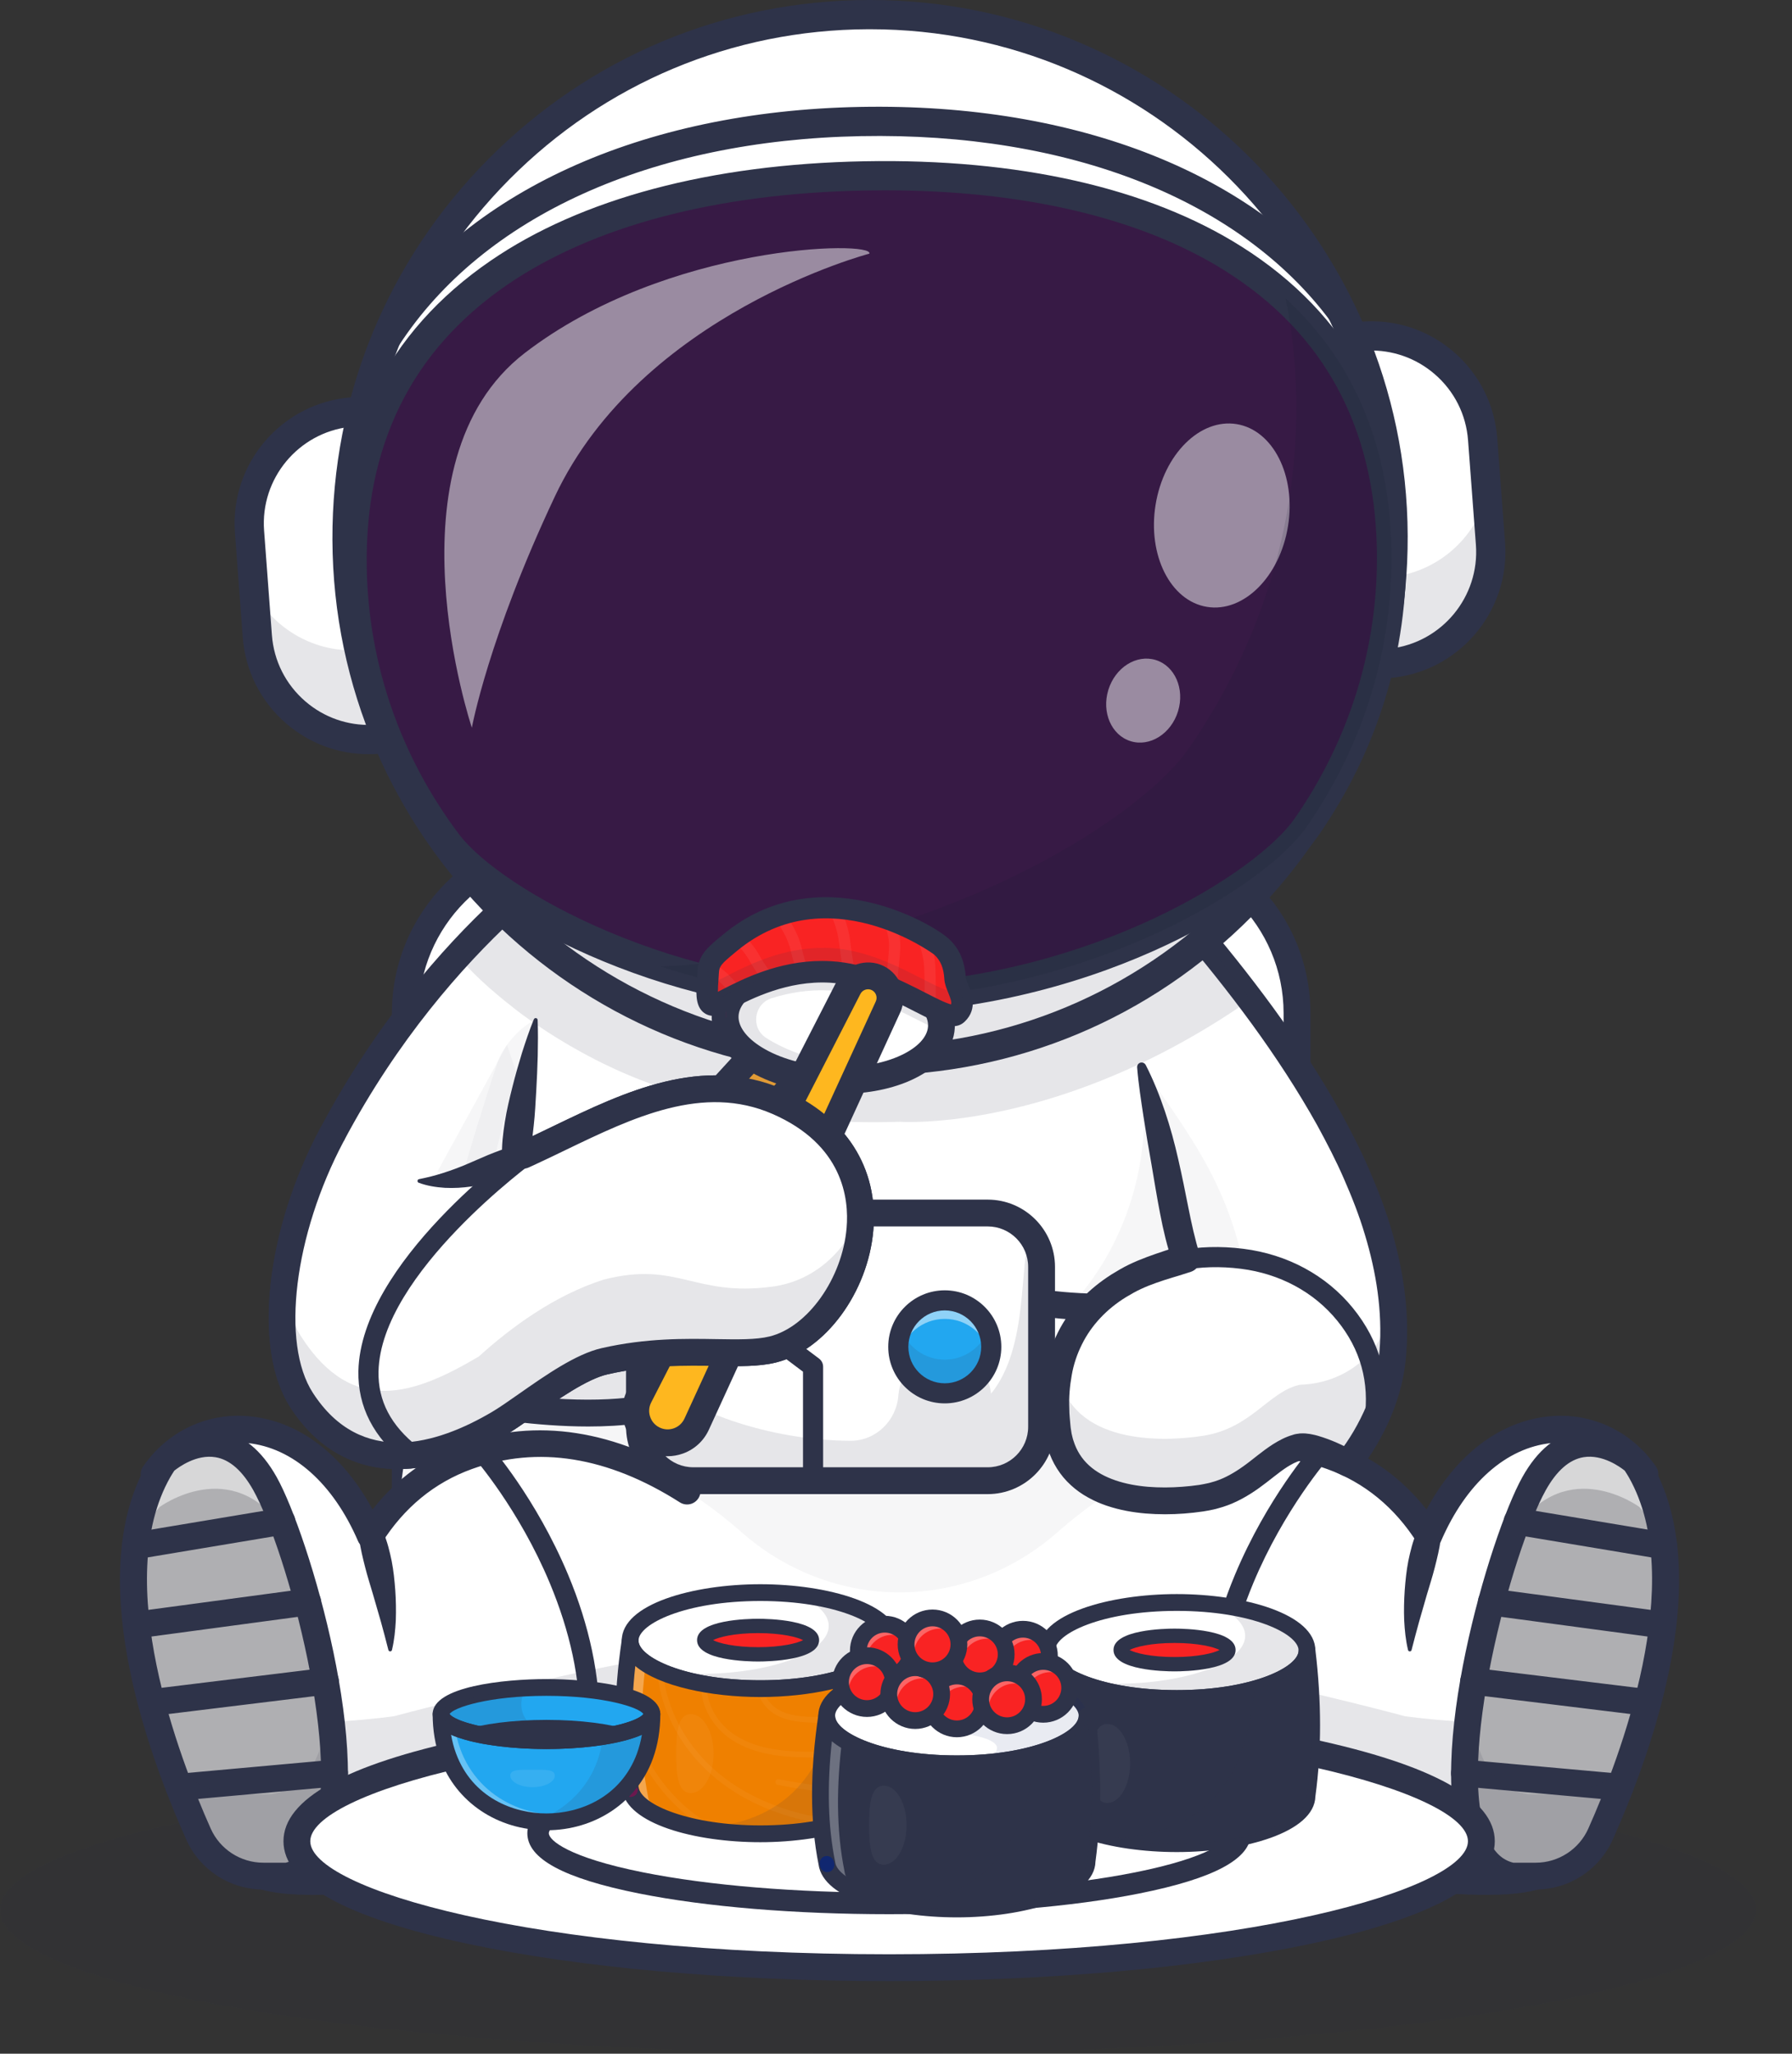 <svg width="48" height="55" viewBox="0 0 48 55" fill="none" xmlns="http://www.w3.org/2000/svg">
<rect x="0" y="0" width="48" height="55" fill="#333333" stroke="none"/>
<g opacity="0.3">
<path opacity="0.3" d="M23.518 55C36.507 55 47.036 53.275 47.036 51.146C47.036 49.018 36.507 47.293 23.518 47.293C10.529 47.293 0 49.018 0 51.146C0 53.275 10.529 55 23.518 55Z" fill="#2E3349"/>
</g>
<g opacity="0.35">
<path opacity="0.35" d="M40.933 48.875V48.825C40.538 48.842 40.933 48.875 40.933 48.875Z" fill="#2E3349"/>
</g>
<path d="M30.154 44.721H15.444C12.921 44.721 10.856 42.657 10.856 40.134V27.136C10.856 24.613 12.921 22.549 15.444 22.549H30.154C32.677 22.549 34.742 24.613 34.742 27.136V40.134C34.742 42.657 32.677 44.721 30.154 44.721Z" fill="white"/>
<path d="M30.154 45.08H15.444C12.716 45.08 10.497 42.861 10.497 40.134V27.136C10.497 24.409 12.716 22.19 15.444 22.19H30.154C32.882 22.19 35.101 24.409 35.101 27.136V40.134C35.101 42.861 32.882 45.08 30.154 45.08ZM15.444 22.908C13.112 22.908 11.216 24.805 11.216 27.136V40.134C11.216 42.465 13.112 44.362 15.444 44.362H30.154C32.485 44.362 34.382 42.465 34.382 40.134V27.136C34.382 24.805 32.485 22.908 30.154 22.908H15.444Z" fill="#2E3349"/>
<path d="M10.356 43.658C10.356 43.658 10.837 30.041 18.345 16.424H22.965H23.033H27.653C35.161 30.041 35.642 43.658 35.642 43.658" fill="white"/>
<g opacity="0.35">
<g opacity="0.35">
<path opacity="0.35" d="M14.37 27.309C12.776 32.916 17.17 37.342 22.999 37.342H22.999C28.828 37.342 31.773 31.962 30.257 27.346C29.774 24.312 29.405 19.896 27.717 16.54C35.164 30.118 35.642 43.658 35.642 43.658H10.357C10.357 43.658 10.214 37.732 13.343 28.41C13.472 28.027 13.986 27.432 14.37 27.309Z" fill="#2E3349"/>
</g>
<g opacity="0.35">
<path opacity="0.35" d="M13.58 27.983L11.711 31.386H13.151L13.823 28.698L13.58 27.983Z" fill="#2E3349"/>
</g>
</g>
<path d="M18.166 37.484C16.955 37.974 15.08 37.871 13.802 37.717C13.036 37.624 12.498 36.917 12.611 36.153V36.153C12.714 35.456 13.327 34.949 14.031 34.982C15.226 35.038 17.02 35.064 18.155 34.812" fill="white"/>
<g opacity="0.35">
<path opacity="0.35" d="M18.166 37.483C16.955 37.974 15.08 37.871 13.802 37.717C13.036 37.624 12.498 36.916 12.611 36.153C12.633 35.997 12.682 35.851 12.752 35.718C12.953 36.103 13.336 36.387 13.802 36.444C15.078 36.598 16.949 36.701 18.161 36.213L18.166 37.483Z" fill="#2E3349"/>
</g>
<path d="M15.757 38.203C15.055 38.203 14.357 38.145 13.759 38.073C13.292 38.017 12.877 37.779 12.592 37.405C12.306 37.03 12.186 36.567 12.255 36.1C12.386 35.216 13.154 34.582 14.048 34.623C15.805 34.705 17.236 34.648 18.077 34.462C18.257 34.422 18.702 34.419 18.96 35.247C19.216 36.072 19.184 37.459 18.301 37.816C17.586 38.106 16.668 38.203 15.757 38.203ZM13.966 35.34C13.466 35.34 13.04 35.704 12.966 36.205C12.926 36.479 12.996 36.75 13.163 36.969C13.33 37.188 13.572 37.327 13.846 37.36C15.667 37.58 17.154 37.506 18.032 37.151C18.26 37.058 18.337 36.685 18.359 36.528C18.445 35.927 18.271 35.345 18.151 35.18C16.995 35.418 15.271 35.399 14.014 35.341C13.998 35.34 13.982 35.34 13.966 35.34ZM18.166 37.483H18.167H18.166Z" fill="#2E3349"/>
<path d="M27.432 37.484C28.643 37.974 30.518 37.871 31.796 37.717C32.562 37.624 33.1 36.917 32.987 36.153V36.153C32.884 35.456 32.271 34.949 31.567 34.982C30.372 35.038 28.578 35.064 27.443 34.812" fill="white"/>
<g opacity="0.35">
<path opacity="0.35" d="M31.795 37.717C30.517 37.871 28.642 37.974 27.431 37.483L27.436 36.201C28.648 36.689 30.519 36.587 31.795 36.432C32.259 36.376 32.639 36.094 32.842 35.711C32.914 35.846 32.964 35.994 32.987 36.153C33.099 36.916 32.561 37.624 31.795 37.717Z" fill="#2E3349"/>
</g>
<path d="M29.84 38.203C28.93 38.203 28.012 38.106 27.296 37.816C26.413 37.459 26.381 36.072 26.638 35.247C26.895 34.419 27.341 34.422 27.52 34.462C28.361 34.648 29.792 34.706 31.549 34.623C31.577 34.622 31.605 34.621 31.632 34.621C32.488 34.621 33.215 35.244 33.342 36.1C33.411 36.567 33.291 37.03 33.005 37.405C32.72 37.779 32.305 38.017 31.838 38.073C31.241 38.146 30.542 38.203 29.84 38.203ZM27.566 37.151C28.444 37.506 29.93 37.58 31.752 37.36C32.025 37.327 32.267 37.188 32.434 36.969C32.602 36.75 32.672 36.479 32.631 36.205C32.555 35.688 32.102 35.316 31.583 35.341C30.326 35.4 28.602 35.418 27.446 35.181C27.327 35.345 27.152 35.927 27.238 36.529C27.261 36.685 27.337 37.058 27.566 37.151Z" fill="#2E3349"/>
<path d="M27.9 33.929V38.21C27.9 39.005 27.25 39.655 26.455 39.655H18.571C17.778 39.655 17.128 39.005 17.128 38.21V33.929C17.128 33.135 17.778 32.486 18.571 32.486H26.455C26.923 32.486 27.34 32.711 27.605 33.058C27.79 33.301 27.9 33.603 27.9 33.929Z" fill="white"/>
<g opacity="0.35">
<path opacity="0.35" d="M27.9 33.929V38.21C27.9 39.005 27.25 39.654 26.456 39.654H18.572C17.778 39.654 17.128 39.005 17.128 38.21V36.609C18.312 37.816 20.641 38.574 22.776 38.586C23.462 38.589 24.016 38.046 24.065 37.362C24.065 37.355 24.066 37.348 24.067 37.341C24.119 36.741 24.614 36.254 25.215 36.211C25.9 36.162 26.478 36.667 26.546 37.325C27.579 36.049 27.277 33.831 27.605 33.058C27.79 33.301 27.9 33.602 27.9 33.929Z" fill="#2E3349"/>
</g>
<path d="M26.456 40.014H18.571C17.577 40.014 16.769 39.205 16.769 38.211V33.929C16.769 32.935 17.577 32.127 18.571 32.127H26.456C27.45 32.127 28.259 32.935 28.259 33.929V38.211C28.259 39.205 27.45 40.014 26.456 40.014ZM18.571 32.845C17.973 32.845 17.487 33.331 17.487 33.929V38.211C17.487 38.809 17.973 39.295 18.571 39.295H26.456C27.054 39.295 27.54 38.809 27.54 38.211V33.929C27.54 33.331 27.054 32.845 26.456 32.845H18.571Z" fill="#2E3349"/>
<path d="M25.306 37.315C25.994 37.315 26.552 36.758 26.552 36.07C26.552 35.383 25.994 34.825 25.306 34.825C24.619 34.825 24.061 35.383 24.061 36.07C24.061 36.758 24.619 37.315 25.306 37.315Z" fill="#22A7F0"/>
<g opacity="0.7">
<path opacity="0.7" d="M26.552 36.07C26.552 36.155 26.544 36.238 26.527 36.319C26.413 35.749 25.91 35.321 25.307 35.321C24.704 35.321 24.201 35.749 24.086 36.319C24.07 36.238 24.061 36.155 24.061 36.07C24.061 35.382 24.619 34.825 25.307 34.825C25.994 34.825 26.552 35.382 26.552 36.07Z" fill="white"/>
</g>
<g opacity="0.35">
<path opacity="0.35" d="M26.551 36.07C26.551 36.757 25.994 37.315 25.306 37.315C24.619 37.315 24.061 36.757 24.061 36.07C24.061 35.911 24.091 35.759 24.147 35.619C24.326 36.084 24.778 36.413 25.306 36.413C25.835 36.413 26.286 36.084 26.466 35.619C26.521 35.759 26.551 35.911 26.551 36.07Z" fill="#2E3349"/>
</g>
<path d="M25.306 37.584C24.471 37.584 23.792 36.905 23.792 36.07C23.792 35.235 24.471 34.556 25.306 34.556C26.142 34.556 26.821 35.235 26.821 36.07C26.821 36.905 26.142 37.584 25.306 37.584ZM25.306 35.094C24.768 35.094 24.331 35.532 24.331 36.07C24.331 36.608 24.768 37.046 25.306 37.046C25.844 37.046 26.282 36.608 26.282 36.07C26.282 35.532 25.844 35.094 25.306 35.094Z" fill="#2E3349"/>
<path d="M21.779 39.924C21.63 39.924 21.509 39.803 21.509 39.654V36.736L20.04 35.63C19.972 35.579 19.933 35.499 19.933 35.415V32.486C19.933 32.337 20.053 32.216 20.202 32.216C20.351 32.216 20.471 32.337 20.471 32.486V35.28L21.941 36.386C22.008 36.437 22.048 36.517 22.048 36.602V39.654C22.048 39.803 21.928 39.924 21.779 39.924Z" fill="#2E3349"/>
<path d="M24.094 42.646C25.652 42.646 27.149 42.068 28.319 41.04C29.938 39.616 32.666 37.917 35.676 39.007C36.883 39.444 37.707 40.245 38.268 41.132C39.714 37.781 42.748 37.58 44.061 39.479C44.061 39.479 41.854 50.01 41.135 50.244C40.104 50.58 37.628 50.227 37.628 50.227C37.628 50.227 29.014 49.06 24.094 49.06C19.175 49.06 10.561 50.227 10.561 50.227C10.561 50.227 8.085 50.58 7.054 50.244C6.335 50.01 4.128 39.479 4.128 39.479C5.441 37.58 8.475 37.781 9.921 41.132C10.482 40.245 11.305 39.444 12.513 39.007C15.523 37.917 18.25 39.616 19.87 41.04C21.04 42.068 22.537 42.646 24.094 42.646Z" fill="white"/>
<g opacity="0.35">
<path opacity="0.35" d="M44.061 39.479C44.061 39.479 41.854 50.01 41.134 50.244C40.104 50.58 37.627 50.227 37.627 50.227C37.627 50.227 29.014 49.06 24.094 49.06C19.175 49.06 10.561 50.227 10.561 50.227C10.561 50.227 8.085 50.58 7.055 50.244C6.335 50.01 4.128 39.479 4.128 39.479C4.344 39.167 4.607 38.911 4.901 38.717C5.609 41.804 6.613 45.835 7.055 45.979C8.085 46.314 10.561 45.961 10.561 45.961C10.561 45.961 19.175 43.628 24.094 43.628C29.014 43.628 37.627 45.961 37.627 45.961C37.627 45.961 40.104 46.314 41.134 45.979C41.576 45.835 42.58 41.804 43.288 38.717C43.582 38.911 43.845 39.167 44.061 39.479Z" fill="#2E3349"/>
</g>
<path d="M8.382 50.747C7.842 50.747 7.314 50.706 6.943 50.585C6.673 50.497 6.302 50.377 4.972 44.858C4.336 42.221 3.782 39.58 3.776 39.553C3.756 39.457 3.776 39.356 3.832 39.275C4.492 38.321 5.562 37.818 6.697 37.931C8.018 38.062 9.19 38.961 9.979 40.426C10.621 39.606 11.431 39.016 12.391 38.669C14.351 37.96 16.497 38.292 18.597 39.629C18.765 39.736 18.814 39.958 18.707 40.125C18.601 40.292 18.379 40.342 18.211 40.235C16.279 39.005 14.402 38.705 12.635 39.344C11.639 39.705 10.827 40.371 10.224 41.324C10.153 41.437 10.025 41.501 9.893 41.49C9.76 41.48 9.644 41.397 9.591 41.274C8.922 39.724 7.841 38.766 6.626 38.646C5.804 38.564 5.025 38.906 4.512 39.562C5.5 44.256 6.761 49.315 7.221 49.919C8.032 50.147 9.859 49.964 10.51 49.871C10.599 49.859 19.207 48.701 24.094 48.701C28.981 48.701 37.59 49.859 37.676 49.871C38.329 49.963 40.157 50.147 40.967 49.919C41.428 49.315 42.688 44.256 43.676 39.562C43.163 38.905 42.383 38.564 41.562 38.646C40.347 38.766 39.267 39.724 38.598 41.274C38.545 41.397 38.429 41.48 38.296 41.49C38.165 41.5 38.036 41.437 37.964 41.324C37.361 40.371 36.55 39.705 35.553 39.344C33.771 38.699 31.878 39.009 29.929 40.266C29.762 40.373 29.54 40.325 29.432 40.159C29.325 39.992 29.373 39.77 29.54 39.662C31.657 38.297 33.821 37.954 35.798 38.669C36.758 39.016 37.567 39.606 38.21 40.426C38.998 38.961 40.17 38.062 41.491 37.931C42.626 37.819 43.697 38.321 44.356 39.275C44.412 39.356 44.433 39.457 44.412 39.553C44.407 39.58 43.852 42.221 43.217 44.858C41.886 50.377 41.516 50.497 41.246 50.585C40.148 50.943 37.682 50.597 37.577 50.582C37.494 50.571 28.933 49.419 24.094 49.419C19.256 49.419 10.695 50.571 10.609 50.582C10.541 50.592 9.439 50.747 8.382 50.747Z" fill="#2E3349"/>
<path d="M40.495 50.244H41.135C41.886 50.244 42.567 49.803 42.873 49.117C43.831 46.973 45.577 42.261 43.941 39.385C43.894 39.301 43.843 39.22 43.789 39.143C43.789 39.143 42.218 37.715 41.09 39.735C40.037 41.622 37.825 49.693 40.495 50.244Z" fill="#AFAFB2"/>
<g opacity="0.7">
<path opacity="0.7" d="M40.513 41.08C40.541 41.035 40.569 40.992 40.597 40.953C41.984 38.932 43.914 40.36 43.914 40.36C43.981 40.438 44.044 40.519 44.102 40.602C44.295 40.879 44.45 41.173 44.571 41.48C44.493 40.725 44.298 40.011 43.941 39.385C43.894 39.301 43.843 39.22 43.789 39.143C43.789 39.143 42.218 37.715 41.09 39.735C40.919 40.041 40.718 40.508 40.513 41.08Z" fill="white"/>
</g>
<path d="M44.563 41.759C44.543 41.759 44.523 41.757 44.503 41.754L40.578 41.099C40.383 41.066 40.251 40.881 40.283 40.685C40.316 40.489 40.501 40.358 40.697 40.39L44.621 41.045C44.817 41.078 44.949 41.263 44.917 41.459C44.887 41.634 44.735 41.759 44.563 41.759Z" fill="#2E3349"/>
<path d="M44.538 43.879C44.522 43.879 44.506 43.878 44.489 43.876L39.898 43.259C39.702 43.232 39.564 43.051 39.59 42.855C39.617 42.658 39.796 42.521 39.994 42.547L44.585 43.164C44.782 43.19 44.92 43.371 44.893 43.568C44.869 43.748 44.715 43.879 44.538 43.879Z" fill="#2E3349"/>
<path d="M44.133 45.956C44.118 45.956 44.103 45.955 44.089 45.954L39.428 45.383C39.231 45.359 39.091 45.18 39.115 44.983C39.139 44.786 39.319 44.646 39.515 44.67L44.176 45.24C44.373 45.265 44.513 45.444 44.489 45.641C44.467 45.823 44.312 45.956 44.133 45.956Z" fill="#2E3349"/>
<path d="M43.394 48.221C43.383 48.221 43.372 48.221 43.361 48.22L39.194 47.844C38.996 47.826 38.851 47.651 38.869 47.454C38.886 47.256 39.06 47.11 39.259 47.128L43.425 47.504C43.623 47.522 43.769 47.697 43.751 47.894C43.734 48.081 43.577 48.221 43.394 48.221Z" fill="#2E3349"/>
<g opacity="0.35">
<path opacity="0.35" d="M40.495 50.244H41.135C41.886 50.244 42.567 49.803 42.873 49.117C43.121 48.561 43.422 47.834 43.703 47.011C43.319 47.648 42.539 48.052 41.682 48.052H40.919C39.834 47.864 39.426 46.8 39.41 45.405C39.043 47.759 39.144 49.965 40.495 50.244Z" fill="#2E3349"/>
</g>
<path d="M41.135 50.603H40.495C40.47 50.603 40.446 50.6 40.422 50.596C39.892 50.486 39.475 50.129 39.216 49.563C38.115 47.157 39.909 41.113 40.777 39.56C41.182 38.833 41.696 38.415 42.303 38.316C43.233 38.163 43.998 38.848 44.03 38.877C44.05 38.895 44.068 38.915 44.083 38.937C44.143 39.023 44.2 39.114 44.253 39.207C45.929 42.154 44.313 46.773 43.2 49.264C42.838 50.077 42.027 50.603 41.135 50.603ZM40.534 49.885H41.135C41.744 49.885 42.297 49.526 42.544 48.971C43.395 47.065 45.205 42.334 43.629 39.562C43.594 39.502 43.557 39.442 43.52 39.386C43.403 39.292 42.926 38.94 42.415 39.025C42.036 39.089 41.696 39.386 41.404 39.91C40.503 41.523 38.945 47.243 39.869 49.264C40.028 49.611 40.245 49.814 40.534 49.885Z" fill="#2E3349"/>
<path d="M7.694 50.244H7.054C6.303 50.244 5.622 49.803 5.316 49.117C4.358 46.973 2.612 42.261 4.248 39.385C4.295 39.301 4.346 39.22 4.4 39.143C4.4 39.143 5.971 37.715 7.099 39.735C8.152 41.622 10.364 49.693 7.694 50.244Z" fill="#AFAFB2"/>
<g opacity="0.7">
<path opacity="0.7" d="M7.676 41.08C7.648 41.035 7.619 40.992 7.592 40.953C6.205 38.932 4.274 40.36 4.274 40.36C4.208 40.438 4.145 40.519 4.087 40.602C3.893 40.879 3.738 41.173 3.617 41.48C3.695 40.725 3.891 40.011 4.247 39.385C4.295 39.301 4.346 39.22 4.4 39.143C4.4 39.143 5.97 37.715 7.098 39.735C7.269 40.041 7.47 40.508 7.676 41.08Z" fill="white"/>
</g>
<path d="M3.625 41.759C3.453 41.759 3.301 41.635 3.272 41.459C3.239 41.263 3.371 41.078 3.567 41.045L7.491 40.39C7.686 40.358 7.872 40.489 7.905 40.685C7.938 40.881 7.805 41.066 7.61 41.099L3.685 41.754C3.665 41.757 3.645 41.759 3.625 41.759Z" fill="#2E3349"/>
<path d="M3.651 43.879C3.474 43.879 3.32 43.748 3.295 43.568C3.269 43.371 3.407 43.191 3.603 43.164L8.194 42.547C8.392 42.521 8.572 42.658 8.598 42.855C8.625 43.052 8.487 43.233 8.29 43.259L3.699 43.876C3.683 43.878 3.667 43.879 3.651 43.879Z" fill="#2E3349"/>
<path d="M4.056 45.956C3.877 45.956 3.722 45.823 3.7 45.641C3.676 45.444 3.816 45.265 4.013 45.24L8.673 44.67C8.87 44.647 9.05 44.786 9.074 44.983C9.098 45.18 8.958 45.359 8.761 45.383L4.1 45.954C4.085 45.956 4.071 45.956 4.056 45.956Z" fill="#2E3349"/>
<path d="M4.795 48.221C4.612 48.221 4.455 48.081 4.438 47.894C4.42 47.697 4.566 47.522 4.763 47.504L8.93 47.128C9.129 47.11 9.302 47.256 9.32 47.454C9.338 47.651 9.192 47.826 8.995 47.844L4.828 48.22C4.817 48.221 4.806 48.221 4.795 48.221Z" fill="#2E3349"/>
<g opacity="0.35">
<path opacity="0.35" d="M7.693 50.244H7.054C6.302 50.244 5.621 49.803 5.316 49.117C5.068 48.562 4.767 47.834 4.485 47.011C4.869 47.648 5.65 48.052 6.507 48.052H7.269C8.354 47.864 8.763 46.8 8.779 45.405C9.146 47.76 9.045 49.965 7.693 50.244Z" fill="#2E3349"/>
</g>
<path d="M7.694 50.603H7.054C6.162 50.603 5.351 50.078 4.988 49.264C3.876 46.773 2.26 42.154 3.935 39.207C3.988 39.114 4.046 39.023 4.106 38.937C4.121 38.915 4.139 38.895 4.159 38.877C4.191 38.848 4.955 38.164 5.886 38.316C6.493 38.415 7.006 38.834 7.412 39.56C8.279 41.113 10.073 47.158 8.973 49.564C8.714 50.129 8.297 50.486 7.767 50.596C7.743 50.601 7.718 50.603 7.694 50.603ZM4.669 39.386C4.631 39.443 4.595 39.502 4.56 39.562C2.984 42.334 4.793 47.065 5.644 48.971C5.891 49.526 6.445 49.885 7.054 49.885H7.654C7.943 49.814 8.161 49.611 8.319 49.265C9.244 47.244 7.685 41.523 6.785 39.91C6.492 39.387 6.152 39.089 5.774 39.026C5.265 38.94 4.788 39.291 4.669 39.386Z" fill="#2E3349"/>
<path d="M14.915 49.974C14.873 49.974 14.831 49.964 14.791 49.943C14.659 49.874 14.608 49.711 14.677 49.579C15.802 47.43 15.818 45.013 14.726 42.395C13.902 40.42 12.723 39.069 12.711 39.056C12.613 38.944 12.623 38.774 12.735 38.676C12.846 38.577 13.016 38.588 13.115 38.7C13.165 38.757 14.358 40.12 15.217 42.172C16.364 44.911 16.342 47.559 15.154 49.829C15.106 49.921 15.012 49.974 14.915 49.974Z" fill="#2E3349"/>
<path d="M33.382 49.974C33.285 49.974 33.191 49.921 33.143 49.829C31.955 47.559 31.933 44.911 33.08 42.172C33.939 40.12 35.132 38.757 35.182 38.7C35.281 38.588 35.451 38.578 35.562 38.676C35.674 38.774 35.684 38.944 35.586 39.056C35.574 39.069 34.395 40.42 33.571 42.395C32.479 45.013 32.495 47.43 33.62 49.579C33.689 49.711 33.638 49.874 33.506 49.943C33.466 49.964 33.424 49.974 33.382 49.974Z" fill="#2E3349"/>
<path d="M23.816 52.696C32.577 52.696 39.68 51.18 39.68 49.31C39.68 47.439 32.577 45.923 23.816 45.923C15.055 45.923 7.952 47.439 7.952 49.31C7.952 51.18 15.055 52.696 23.816 52.696Z" fill="white"/>
<path d="M23.816 53.056C19.554 53.056 15.544 52.7 12.523 52.056C9.252 51.357 7.593 50.433 7.593 49.31C7.593 48.186 9.252 47.262 12.523 46.564C15.544 45.919 19.554 45.564 23.816 45.564C28.078 45.564 32.088 45.919 35.108 46.564C38.38 47.262 40.039 48.186 40.039 49.31C40.039 50.433 38.38 51.357 35.108 52.056C32.088 52.7 28.078 53.056 23.816 53.056ZM23.816 46.282C14.21 46.282 8.311 48.046 8.311 49.31C8.311 50.574 14.21 52.337 23.816 52.337C33.422 52.337 39.32 50.574 39.32 49.31C39.32 48.046 33.422 46.282 23.816 46.282Z" fill="#2E3349"/>
<path d="M23.816 51.264C21.286 51.264 18.905 51.067 17.111 50.708C15.102 50.306 14.125 49.779 14.125 49.096C14.125 48.413 15.102 47.886 17.111 47.484C18.905 47.125 21.286 46.927 23.816 46.927C26.346 46.927 28.727 47.125 30.522 47.484C32.531 47.886 33.507 48.413 33.507 49.096C33.507 49.779 32.531 50.306 30.522 50.708C28.727 51.067 26.346 51.264 23.816 51.264ZM23.816 47.503C21.323 47.503 18.982 47.697 17.224 48.048C15.228 48.447 14.701 48.908 14.701 49.096C14.701 49.284 15.228 49.744 17.224 50.143C18.982 50.495 21.323 50.688 23.816 50.688C26.309 50.688 28.651 50.495 30.409 50.143C32.404 49.744 32.931 49.284 32.931 49.096C32.931 48.908 32.404 48.448 30.409 48.048C28.651 47.697 26.309 47.503 23.816 47.503Z" fill="#2E3349"/>
<path d="M35.009 44.201C35.009 44.911 33.447 45.488 31.522 45.488C29.596 45.488 28.034 44.911 28.034 44.201C28.034 43.491 29.596 42.916 31.522 42.916C33.447 42.916 35.009 43.491 35.009 44.201Z" fill="white"/>
<g opacity="0.35">
<path opacity="0.35" d="M35.009 44.201C35.009 44.911 33.447 45.487 31.522 45.487C30.467 45.487 29.522 45.315 28.883 45.042C29.195 45.076 29.524 45.094 29.866 45.094C31.791 45.094 33.353 44.518 33.353 43.808C33.353 43.487 33.033 43.193 32.505 42.968C33.952 43.125 35.009 43.617 35.009 44.201Z" fill="#2E3349"/>
</g>
<path d="M31.522 45.712C29.722 45.712 27.81 45.183 27.81 44.201C27.81 43.221 29.722 42.691 31.522 42.691C33.321 42.691 35.233 43.221 35.233 44.201C35.233 45.183 33.321 45.712 31.522 45.712ZM31.522 43.141C29.5 43.141 28.259 43.758 28.259 44.202C28.259 44.645 29.5 45.263 31.522 45.263C33.543 45.263 34.784 44.645 34.784 44.202C34.784 43.758 33.543 43.141 31.522 43.141Z" fill="#2E3349"/>
<path d="M35.01 48.09C35.01 48.8 33.448 49.375 31.523 49.375C30.923 49.375 30.358 49.319 29.866 49.221C29.865 49.221 29.865 49.221 29.865 49.221C28.819 49.012 28.095 48.612 28.039 48.148C27.791 46.916 27.829 45.588 28.035 44.201C28.035 44.911 29.596 45.488 31.523 45.488C32.3 45.488 33.019 45.393 33.599 45.234C34.455 45 35.01 44.625 35.01 44.201C35.172 45.534 35.182 46.832 35.01 48.09Z" fill="#2E3349"/>
<g opacity="0.55">
<path opacity="0.55" d="M29.087 49.009C28.473 48.79 28.08 48.486 28.039 48.148C27.791 46.916 27.829 45.588 28.035 44.201C28.035 44.423 28.186 44.63 28.453 44.811C28.296 46.053 28.287 47.245 28.511 48.358C28.54 48.599 28.748 48.822 29.087 49.009Z" fill="white"/>
</g>
<path d="M31.522 49.6C29.772 49.6 27.941 49.114 27.817 48.184C27.585 47.024 27.583 45.71 27.813 44.168C27.83 44.052 27.933 43.968 28.051 43.977C28.168 43.986 28.259 44.084 28.259 44.201C28.259 44.645 29.501 45.263 31.522 45.263C33.544 45.263 34.785 44.645 34.785 44.201C34.785 44.083 34.877 43.984 34.996 43.977C35.114 43.971 35.218 44.056 35.232 44.174C35.4 45.555 35.401 46.878 35.234 48.106C35.212 49.076 33.312 49.6 31.522 49.6ZM28.173 44.883C28.04 46.099 28.068 47.158 28.259 48.104C28.26 48.109 28.261 48.115 28.262 48.121C28.32 48.608 29.674 49.151 31.522 49.151C33.544 49.151 34.785 48.533 34.785 48.09C34.785 48.08 34.786 48.069 34.787 48.059C34.923 47.064 34.946 46.002 34.855 44.897C34.209 45.43 32.835 45.712 31.522 45.712C30.198 45.712 28.812 45.425 28.173 44.883Z" fill="#2E3349"/>
<path d="M28.048 48.388C27.959 48.388 27.878 48.325 27.86 48.234L27.851 48.186C27.829 48.082 27.897 47.981 28.001 47.96C28.105 47.939 28.206 48.006 28.227 48.11L28.236 48.158C28.257 48.262 28.19 48.363 28.086 48.384C28.073 48.387 28.061 48.388 28.048 48.388Z" fill="#102770"/>
<path d="M31.462 44.569C32.259 44.569 32.905 44.399 32.905 44.188C32.905 43.978 32.259 43.808 31.462 43.808C30.665 43.808 30.019 43.978 30.019 44.188C30.019 44.399 30.665 44.569 31.462 44.569Z" fill="#F92323"/>
<path d="M31.461 44.761C31.188 44.761 29.826 44.733 29.826 44.188C29.826 43.644 31.188 43.616 31.461 43.616C31.734 43.616 33.096 43.644 33.096 44.188C33.096 44.733 31.734 44.761 31.461 44.761ZM30.256 44.188C30.407 44.269 30.824 44.377 31.461 44.377C32.098 44.377 32.515 44.269 32.667 44.188C32.515 44.108 32.099 44 31.461 44C30.824 44 30.407 44.108 30.256 44.188ZM32.723 44.23H32.724H32.723Z" fill="#2E3349"/>
<g opacity="0.35">
<path opacity="0.35" d="M35.009 48.09C35.009 48.8 33.447 49.375 31.522 49.375C30.922 49.375 30.358 49.319 29.865 49.221C32.148 49.119 33.393 47.791 33.599 45.234C34.454 45 35.009 44.625 35.009 44.201C35.171 45.534 35.181 46.832 35.009 48.09Z" fill="#2E3349"/>
</g>
<g opacity="0.2">
<path opacity="0.2" d="M29.267 47.227C29.267 46.643 29.32 46.169 29.658 46.169C29.996 46.169 30.27 46.643 30.27 47.227C30.27 47.811 29.996 48.284 29.658 48.284C29.32 48.284 29.267 47.811 29.267 47.227Z" fill="white"/>
</g>
<path d="M23.854 43.937C23.854 44.647 22.292 45.223 20.367 45.223C18.441 45.223 16.879 44.647 16.879 43.937C16.879 43.227 18.441 42.652 20.367 42.652C22.292 42.652 23.854 43.227 23.854 43.937Z" fill="white"/>
<g opacity="0.35">
<path opacity="0.35" d="M23.854 43.937C23.854 44.647 22.292 45.223 20.367 45.223C19.312 45.223 18.367 45.051 17.727 44.778C18.039 44.812 18.369 44.83 18.711 44.83C20.636 44.83 22.198 44.254 22.198 43.544C22.198 43.222 21.878 42.929 21.35 42.704C22.797 42.86 23.854 43.353 23.854 43.937Z" fill="#2E3349"/>
</g>
<path d="M20.367 45.448C18.567 45.448 16.654 44.918 16.654 43.937C16.654 42.956 18.567 42.427 20.367 42.427C22.166 42.427 24.078 42.956 24.078 43.937C24.078 44.918 22.166 45.448 20.367 45.448ZM20.367 42.876C18.345 42.876 17.103 43.494 17.103 43.937C17.103 44.38 18.345 44.999 20.367 44.999C22.388 44.999 23.629 44.38 23.629 43.937C23.629 43.494 22.388 42.876 20.367 42.876Z" fill="#2E3349"/>
<path d="M23.853 47.826C23.853 48.536 22.292 49.111 20.366 49.111C19.767 49.111 19.202 49.055 18.709 48.957C18.709 48.957 18.709 48.957 18.709 48.957C17.663 48.748 16.938 48.348 16.883 47.884C16.634 46.652 16.672 45.323 16.878 43.937C16.878 44.647 18.44 45.223 20.366 45.223C21.144 45.223 21.863 45.129 22.443 44.97C23.298 44.736 23.853 44.361 23.853 43.937C24.015 45.27 24.026 46.568 23.853 47.826Z" fill="#EF8000"/>
<g opacity="0.2">
<path opacity="0.2" d="M19.215 49.115C19.206 49.115 19.196 49.114 19.188 49.11C19.184 49.109 19.18 49.107 19.177 49.105C17.851 48.49 16.813 46.97 16.652 45.407C16.648 45.365 16.678 45.327 16.72 45.323C16.762 45.318 16.8 45.349 16.805 45.391C16.961 46.903 17.962 48.371 19.241 48.966C19.25 48.969 19.259 48.974 19.266 48.981C19.298 49.009 19.301 49.057 19.273 49.089C19.258 49.106 19.236 49.115 19.215 49.115Z" fill="white"/>
</g>
<g opacity="0.2">
<path opacity="0.2" d="M22.552 48.903C22.55 48.903 22.549 48.903 22.547 48.903C22.476 48.898 22.404 48.89 22.333 48.882C21.396 48.777 20.053 48.444 18.973 47.453C18.188 46.734 17.689 45.753 17.603 44.763C17.599 44.721 17.631 44.683 17.673 44.68C17.715 44.676 17.752 44.707 17.756 44.75C17.838 45.702 18.32 46.646 19.076 47.34C19.896 48.091 21.058 48.585 22.35 48.73C22.419 48.737 22.489 48.745 22.558 48.75C22.601 48.753 22.632 48.79 22.629 48.832C22.626 48.873 22.592 48.903 22.552 48.903Z" fill="white"/>
</g>
<g opacity="0.2">
<path opacity="0.2" d="M21.796 47.068C21.737 47.068 21.678 47.068 21.619 47.067C20.976 47.058 20.236 46.997 19.626 46.611C19.081 46.266 18.744 45.656 18.788 45.092C18.791 45.05 18.829 45.019 18.87 45.021C18.913 45.025 18.944 45.062 18.941 45.104C18.902 45.612 19.21 46.166 19.709 46.481C20.286 46.846 20.999 46.905 21.621 46.913C22.395 46.925 23.175 46.863 23.94 46.732C23.982 46.725 24.022 46.753 24.029 46.795C24.036 46.836 24.008 46.876 23.966 46.883C23.25 47.006 22.521 47.068 21.796 47.068Z" fill="white"/>
</g>
<g opacity="0.2">
<path opacity="0.2" d="M22.152 46.139C22.062 46.139 21.972 46.138 21.884 46.136C21.497 46.13 21.124 46.109 20.799 45.934C20.524 45.785 20.325 45.51 20.29 45.233C20.284 45.19 20.314 45.152 20.356 45.147C20.398 45.141 20.437 45.171 20.442 45.213C20.471 45.443 20.64 45.673 20.872 45.799C21.166 45.958 21.52 45.977 21.886 45.983C22.422 45.991 22.99 45.986 23.523 45.824C23.67 45.779 23.811 45.722 23.941 45.655C23.979 45.635 24.025 45.65 24.045 45.687C24.064 45.725 24.049 45.771 24.012 45.791C23.873 45.863 23.724 45.923 23.567 45.971C23.103 46.112 22.619 46.139 22.152 46.139Z" fill="white"/>
</g>
<g opacity="0.2">
<path opacity="0.2" d="M23.428 48.058C22.557 48.058 21.684 47.971 20.83 47.8C20.789 47.792 20.762 47.751 20.77 47.71C20.778 47.668 20.819 47.641 20.86 47.649C21.812 47.84 22.786 47.925 23.756 47.9C23.798 47.902 23.834 47.933 23.835 47.975C23.836 48.017 23.803 48.053 23.76 48.054C23.65 48.057 23.539 48.058 23.428 48.058Z" fill="white"/>
</g>
<g opacity="0.55">
<path opacity="0.55" d="M17.931 48.745C17.317 48.525 16.923 48.221 16.883 47.884C16.634 46.652 16.672 45.323 16.878 43.937C16.878 44.158 17.03 44.366 17.297 44.547C17.14 45.789 17.13 46.981 17.355 48.094C17.384 48.335 17.592 48.558 17.931 48.745Z" fill="white"/>
</g>
<path d="M20.366 49.336C18.616 49.336 16.785 48.849 16.661 47.92C16.428 46.76 16.427 45.446 16.656 43.904C16.674 43.788 16.777 43.704 16.895 43.713C17.012 43.722 17.103 43.82 17.103 43.937C17.103 44.38 18.344 44.999 20.366 44.999C22.388 44.999 23.629 44.38 23.629 43.937C23.629 43.818 23.721 43.72 23.84 43.713C23.956 43.705 24.062 43.792 24.076 43.91C24.244 45.291 24.245 46.614 24.078 47.842C24.056 48.812 22.155 49.336 20.366 49.336ZM17.017 44.618C16.883 45.835 16.912 46.894 17.102 47.84C17.104 47.845 17.105 47.851 17.105 47.857C17.164 48.344 18.518 48.886 20.366 48.886C22.388 48.886 23.629 48.269 23.629 47.825C23.629 47.815 23.629 47.805 23.631 47.795C23.767 46.8 23.79 45.738 23.699 44.632C23.052 45.166 21.679 45.448 20.366 45.448C19.042 45.448 17.656 45.161 17.017 44.618Z" fill="#2E3349"/>
<path d="M16.892 48.124C16.802 48.124 16.722 48.061 16.704 47.97L16.694 47.922C16.673 47.818 16.74 47.717 16.844 47.696C16.949 47.675 17.049 47.742 17.07 47.846L17.08 47.894C17.101 47.998 17.034 48.099 16.93 48.12C16.917 48.123 16.904 48.124 16.892 48.124Z" fill="#6B184E"/>
<path d="M20.305 44.305C21.102 44.305 21.748 44.134 21.748 43.924C21.748 43.714 21.102 43.544 20.305 43.544C19.508 43.544 18.862 43.714 18.862 43.924C18.862 44.134 19.508 44.305 20.305 44.305Z" fill="#F92323"/>
<path d="M20.306 44.497C20.033 44.497 18.671 44.469 18.671 43.924C18.671 43.38 20.033 43.352 20.306 43.352C20.579 43.352 21.941 43.38 21.941 43.924C21.941 44.469 20.579 44.497 20.306 44.497ZM19.1 43.924C19.252 44.005 19.669 44.113 20.306 44.113C20.943 44.113 21.36 44.005 21.512 43.924C21.36 43.844 20.943 43.736 20.306 43.736C19.669 43.736 19.252 43.844 19.1 43.924ZM21.568 43.965H21.569H21.568Z" fill="#2E3349"/>
<g opacity="0.35">
<path opacity="0.35" d="M23.854 47.826C23.854 48.536 22.292 49.111 20.367 49.111C19.767 49.111 19.203 49.055 18.71 48.957C20.993 48.855 22.238 47.526 22.443 44.97C23.299 44.736 23.854 44.361 23.854 43.937C24.016 45.27 24.026 46.568 23.854 47.826Z" fill="#2E3349"/>
</g>
<g opacity="0.2">
<path opacity="0.2" d="M18.111 46.963C18.111 46.379 18.165 45.905 18.503 45.905C18.841 45.905 19.115 46.379 19.115 46.963C19.115 47.547 18.841 48.02 18.503 48.02C18.165 48.02 18.111 47.547 18.111 46.963Z" fill="white"/>
</g>
<path d="M29.118 45.95C29.118 46.581 27.887 47.106 26.263 47.215C26.058 47.229 25.847 47.236 25.631 47.236C23.705 47.236 22.144 46.66 22.144 45.95C22.144 45.24 23.705 44.665 25.631 44.665C26.073 44.665 26.496 44.696 26.884 44.751C28.191 44.936 29.118 45.403 29.118 45.95Z" fill="white"/>
<path d="M25.632 47.284C23.649 47.284 22.097 46.698 22.097 45.95C22.097 45.203 23.649 44.618 25.632 44.618C26.064 44.618 26.488 44.647 26.892 44.704C28.273 44.899 29.166 45.389 29.166 45.95C29.166 46.597 27.946 47.149 26.266 47.262C26.062 47.276 25.849 47.284 25.632 47.284ZM25.632 44.712C23.735 44.712 22.191 45.267 22.191 45.95C22.191 46.633 23.735 47.189 25.632 47.189C25.846 47.189 26.058 47.182 26.26 47.168C27.863 47.06 29.072 46.536 29.072 45.95C29.072 45.446 28.19 44.983 26.878 44.797C26.479 44.741 26.059 44.712 25.632 44.712Z" fill="#102770"/>
<path d="M25.631 47.461C23.832 47.461 21.919 46.932 21.919 45.951C21.919 44.97 23.832 44.441 25.631 44.441C27.43 44.441 29.343 44.97 29.343 45.951C29.343 46.932 27.43 47.461 25.631 47.461ZM25.631 44.89C23.61 44.89 22.368 45.508 22.368 45.951C22.368 46.394 23.61 47.012 25.631 47.012C27.653 47.012 28.894 46.394 28.894 45.951C28.894 45.508 27.653 44.89 25.631 44.89Z" fill="#2E3349"/>
<path d="M29.022 49.837C29.022 50.547 27.461 51.123 25.535 51.123C24.936 51.123 24.371 51.067 23.878 50.968C23.878 50.968 23.878 50.968 23.878 50.968C22.831 50.76 22.107 50.36 22.051 49.895C21.803 48.664 21.841 47.335 22.047 45.949C22.047 46.659 23.609 47.235 25.535 47.235C26.313 47.235 27.032 47.141 27.612 46.982C28.467 46.748 29.022 46.372 29.022 45.949C29.184 47.282 29.195 48.579 29.022 49.837Z" fill="#2E3349"/>
<g opacity="0.3">
<path opacity="0.3" d="M29.118 45.95C29.118 46.581 27.886 47.106 26.262 47.215C27.527 46.582 25.686 46.418 25.686 46.418C25.686 46.418 26.156 45.368 26.468 45.015C26.549 44.923 26.7 44.833 26.884 44.751C28.191 44.935 29.118 45.403 29.118 45.95Z" fill="#102770"/>
</g>
<g opacity="0.55">
<path opacity="0.55" d="M23.196 50.758C22.582 50.539 22.188 50.235 22.147 49.897C21.899 48.665 21.937 47.337 22.143 45.95C22.143 46.172 22.294 46.379 22.561 46.56C22.404 47.803 22.395 48.994 22.619 50.107C22.648 50.348 22.856 50.571 23.196 50.758Z" fill="white"/>
</g>
<path d="M25.632 51.349C23.881 51.349 22.05 50.863 21.926 49.934C21.694 48.773 21.693 47.46 21.922 45.917C21.939 45.801 22.042 45.716 22.161 45.727C22.278 45.735 22.369 45.833 22.369 45.95C22.369 46.394 23.61 47.012 25.632 47.012C27.653 47.012 28.894 46.394 28.894 45.95C28.894 45.832 28.987 45.734 29.105 45.726C29.222 45.718 29.327 45.805 29.342 45.923C29.51 47.304 29.51 48.627 29.343 49.855C29.322 50.826 27.421 51.349 25.632 51.349ZM22.282 46.632C22.149 47.848 22.178 48.907 22.368 49.853C22.369 49.859 22.37 49.864 22.371 49.87C22.43 50.357 23.784 50.9 25.632 50.9C27.653 50.9 28.894 50.282 28.894 49.839C28.894 49.829 28.895 49.819 28.896 49.809C29.033 48.813 29.055 47.752 28.964 46.646C28.318 47.179 26.945 47.461 25.632 47.461C24.307 47.461 22.922 47.174 22.282 46.632Z" fill="#2E3349"/>
<path d="M22.156 50.137C22.066 50.137 21.986 50.074 21.968 49.982L21.959 49.935C21.938 49.831 22.005 49.73 22.109 49.709C22.214 49.688 22.314 49.755 22.335 49.859L22.345 49.908C22.365 50.012 22.297 50.113 22.194 50.133C22.181 50.136 22.169 50.137 22.156 50.137Z" fill="#102770"/>
<g opacity="0.35">
<path opacity="0.35" d="M29.119 49.839C29.119 50.549 27.557 51.124 25.631 51.124C25.032 51.124 24.467 51.068 23.975 50.97C26.257 50.868 27.503 49.54 27.708 46.983C28.564 46.749 29.119 46.374 29.119 45.95C29.281 47.283 29.291 48.581 29.119 49.839Z" fill="#2E3349"/>
</g>
<g opacity="0.2">
<path opacity="0.2" d="M23.279 48.879C23.279 48.295 23.333 47.822 23.671 47.822C24.009 47.822 24.283 48.295 24.283 48.879C24.283 49.463 24.009 49.937 23.671 49.937C23.333 49.937 23.279 49.463 23.279 48.879Z" fill="white"/>
</g>
<path d="M23.699 44.913C24.09 44.913 24.407 44.596 24.407 44.205C24.407 43.814 24.09 43.497 23.699 43.497C23.308 43.497 22.991 43.814 22.991 44.205C22.991 44.596 23.308 44.913 23.699 44.913Z" fill="#F92323"/>
<g opacity="0.55">
<path opacity="0.55" d="M24.359 43.95C24.236 43.845 24.077 43.782 23.903 43.782C23.512 43.782 23.194 44.099 23.194 44.491C23.194 44.58 23.211 44.667 23.242 44.746C23.089 44.617 22.991 44.422 22.991 44.205C22.991 43.815 23.308 43.497 23.699 43.497C24 43.497 24.257 43.685 24.359 43.95Z" fill="white"/>
</g>
<path d="M23.699 45.138C23.185 45.138 22.767 44.719 22.767 44.205C22.767 43.691 23.185 43.273 23.699 43.273C24.213 43.273 24.632 43.691 24.632 44.205C24.632 44.719 24.213 45.138 23.699 45.138ZM23.699 43.722C23.433 43.722 23.216 43.938 23.216 44.205C23.216 44.472 23.433 44.689 23.699 44.689C23.966 44.689 24.183 44.472 24.183 44.205C24.183 43.938 23.966 43.722 23.699 43.722Z" fill="#2E3349"/>
<path d="M27.401 45.049C27.793 45.049 28.11 44.732 28.11 44.341C28.11 43.95 27.793 43.633 27.401 43.633C27.01 43.633 26.693 43.95 26.693 44.341C26.693 44.732 27.01 45.049 27.401 45.049Z" fill="#F92323"/>
<g opacity="0.55">
<path opacity="0.55" d="M28.062 44.085C27.94 43.981 27.78 43.918 27.606 43.918C27.215 43.918 26.897 44.235 26.897 44.626C26.897 44.716 26.914 44.803 26.945 44.881C26.792 44.752 26.694 44.558 26.694 44.34C26.694 43.95 27.011 43.633 27.402 43.633C27.703 43.633 27.96 43.821 28.062 44.085Z" fill="white"/>
</g>
<path d="M27.401 45.273C26.887 45.273 26.469 44.855 26.469 44.341C26.469 43.827 26.887 43.408 27.401 43.408C27.916 43.408 28.334 43.827 28.334 44.341C28.334 44.855 27.916 45.273 27.401 45.273ZM27.401 43.857C27.135 43.857 26.918 44.074 26.918 44.341C26.918 44.608 27.135 44.825 27.401 44.825C27.668 44.825 27.885 44.608 27.885 44.341C27.885 44.074 27.668 43.857 27.401 43.857Z" fill="#2E3349"/>
<path d="M23.222 45.757C23.613 45.757 23.93 45.44 23.93 45.049C23.93 44.658 23.613 44.341 23.222 44.341C22.831 44.341 22.514 44.658 22.514 45.049C22.514 45.44 22.831 45.757 23.222 45.757Z" fill="#F92323"/>
<g opacity="0.55">
<path opacity="0.55" d="M23.883 44.793C23.76 44.689 23.6 44.626 23.426 44.626C23.035 44.626 22.718 44.943 22.718 45.334C22.718 45.424 22.734 45.51 22.766 45.589C22.612 45.46 22.515 45.266 22.515 45.048C22.515 44.658 22.831 44.341 23.222 44.341C23.524 44.341 23.78 44.529 23.883 44.793Z" fill="white"/>
</g>
<path d="M23.222 45.981C22.707 45.981 22.289 45.563 22.289 45.049C22.289 44.534 22.707 44.116 23.222 44.116C23.736 44.116 24.154 44.534 24.154 45.049C24.154 45.563 23.736 45.981 23.222 45.981ZM23.222 44.565C22.955 44.565 22.738 44.782 22.738 45.049C22.738 45.315 22.955 45.532 23.222 45.532C23.488 45.532 23.705 45.315 23.705 45.049C23.705 44.782 23.488 44.565 23.222 44.565Z" fill="#2E3349"/>
<path d="M26.243 45.015C26.634 45.015 26.951 44.698 26.951 44.307C26.951 43.916 26.634 43.599 26.243 43.599C25.852 43.599 25.535 43.916 25.535 44.307C25.535 44.698 25.852 45.015 26.243 45.015Z" fill="#F92323"/>
<g opacity="0.55">
<path opacity="0.55" d="M26.903 44.052C26.78 43.947 26.621 43.884 26.447 43.884C26.055 43.884 25.738 44.201 25.738 44.592C25.738 44.682 25.755 44.769 25.786 44.847C25.633 44.718 25.535 44.524 25.535 44.307C25.535 43.916 25.852 43.599 26.243 43.599C26.544 43.599 26.801 43.787 26.903 44.052Z" fill="white"/>
</g>
<path d="M26.243 45.239C25.729 45.239 25.311 44.821 25.311 44.307C25.311 43.793 25.729 43.374 26.243 43.374C26.758 43.374 27.176 43.793 27.176 44.307C27.176 44.821 26.758 45.239 26.243 45.239ZM26.243 43.823C25.977 43.823 25.76 44.04 25.76 44.307C25.76 44.574 25.977 44.791 26.243 44.791C26.51 44.791 26.727 44.574 26.727 44.307C26.727 44.04 26.51 43.823 26.243 43.823Z" fill="#2E3349"/>
<path d="M25.631 46.3C26.022 46.3 26.339 45.983 26.339 45.592C26.339 45.201 26.022 44.884 25.631 44.884C25.24 44.884 24.923 45.201 24.923 45.592C24.923 45.983 25.24 46.3 25.631 46.3Z" fill="#F92323"/>
<g opacity="0.55">
<path opacity="0.55" d="M26.291 45.337C26.168 45.232 26.008 45.169 25.834 45.169C25.443 45.169 25.126 45.486 25.126 45.878C25.126 45.968 25.142 46.054 25.174 46.133C25.02 46.004 24.923 45.809 24.923 45.592C24.923 45.202 25.239 44.884 25.631 44.884C25.932 44.884 26.189 45.072 26.291 45.337Z" fill="white"/>
</g>
<path d="M25.631 46.525C25.117 46.525 24.698 46.106 24.698 45.592C24.698 45.078 25.117 44.66 25.631 44.66C26.145 44.66 26.563 45.078 26.563 45.592C26.563 46.106 26.145 46.525 25.631 46.525ZM25.631 45.109C25.364 45.109 25.147 45.326 25.147 45.592C25.147 45.859 25.364 46.076 25.631 46.076C25.898 46.076 26.114 45.859 26.114 45.592C26.114 45.326 25.898 45.109 25.631 45.109Z" fill="#2E3349"/>
<path d="M24.515 46.078C24.906 46.078 25.223 45.761 25.223 45.37C25.223 44.979 24.906 44.662 24.515 44.662C24.124 44.662 23.807 44.979 23.807 45.37C23.807 45.761 24.124 46.078 24.515 46.078Z" fill="#F92323"/>
<g opacity="0.55">
<path opacity="0.55" d="M25.175 45.115C25.052 45.01 24.892 44.947 24.718 44.947C24.327 44.947 24.01 45.264 24.01 45.656C24.01 45.745 24.026 45.832 24.058 45.91C23.904 45.781 23.807 45.587 23.807 45.37C23.807 44.979 24.123 44.662 24.514 44.662C24.816 44.662 25.072 44.85 25.175 45.115Z" fill="white"/>
</g>
<path d="M24.515 46.303C24 46.303 23.582 45.884 23.582 45.37C23.582 44.856 24 44.438 24.515 44.438C25.029 44.438 25.447 44.856 25.447 45.37C25.447 45.884 25.029 46.303 24.515 46.303ZM24.515 44.886C24.248 44.886 24.031 45.103 24.031 45.37C24.031 45.637 24.248 45.854 24.515 45.854C24.781 45.854 24.998 45.637 24.998 45.37C24.998 45.103 24.781 44.886 24.515 44.886Z" fill="#2E3349"/>
<path d="M27.945 45.911C28.336 45.911 28.653 45.594 28.653 45.203C28.653 44.812 28.336 44.495 27.945 44.495C27.553 44.495 27.236 44.812 27.236 45.203C27.236 45.594 27.553 45.911 27.945 45.911Z" fill="#F92323"/>
<g opacity="0.55">
<path opacity="0.55" d="M28.604 44.947C28.482 44.843 28.322 44.78 28.148 44.78C27.757 44.78 27.439 45.097 27.439 45.488C27.439 45.578 27.456 45.664 27.487 45.743C27.334 45.614 27.236 45.42 27.236 45.202C27.236 44.812 27.553 44.495 27.944 44.495C28.245 44.495 28.502 44.683 28.604 44.947Z" fill="white"/>
</g>
<path d="M27.944 46.135C27.43 46.135 27.012 45.717 27.012 45.203C27.012 44.688 27.43 44.27 27.944 44.27C28.459 44.27 28.877 44.688 28.877 45.203C28.877 45.717 28.459 46.135 27.944 46.135ZM27.944 44.719C27.678 44.719 27.461 44.936 27.461 45.203C27.461 45.469 27.678 45.686 27.944 45.686C28.211 45.686 28.428 45.469 28.428 45.203C28.428 44.936 28.211 44.719 27.944 44.719Z" fill="#2E3349"/>
<path d="M26.975 46.217C27.366 46.217 27.683 45.9 27.683 45.508C27.683 45.117 27.366 44.8 26.975 44.8C26.584 44.8 26.267 45.117 26.267 45.508C26.267 45.9 26.584 46.217 26.975 46.217Z" fill="#F92323"/>
<g opacity="0.55">
<path opacity="0.55" d="M27.636 45.253C27.513 45.149 27.353 45.086 27.179 45.086C26.788 45.086 26.471 45.403 26.471 45.794C26.471 45.884 26.487 45.97 26.519 46.049C26.365 45.92 26.268 45.725 26.268 45.508C26.268 45.118 26.584 44.801 26.975 44.801C27.277 44.801 27.533 44.989 27.636 45.253Z" fill="white"/>
</g>
<path d="M26.976 46.441C26.461 46.441 26.043 46.023 26.043 45.509C26.043 44.994 26.461 44.576 26.976 44.576C27.49 44.576 27.908 44.994 27.908 45.509C27.908 46.023 27.49 46.441 26.976 46.441ZM26.976 45.025C26.709 45.025 26.492 45.242 26.492 45.509C26.492 45.775 26.709 45.992 26.976 45.992C27.242 45.992 27.459 45.775 27.459 45.509C27.459 45.242 27.242 45.025 26.976 45.025Z" fill="#2E3349"/>
<path d="M24.978 44.746C25.369 44.746 25.686 44.429 25.686 44.038C25.686 43.647 25.369 43.33 24.978 43.33C24.587 43.33 24.27 43.647 24.27 44.038C24.27 44.429 24.587 44.746 24.978 44.746Z" fill="#F92323"/>
<g opacity="0.55">
<path opacity="0.55" d="M25.638 43.782C25.515 43.678 25.355 43.615 25.181 43.615C24.79 43.615 24.473 43.932 24.473 44.323C24.473 44.413 24.489 44.499 24.521 44.578C24.367 44.449 24.27 44.255 24.27 44.038C24.27 43.647 24.586 43.33 24.977 43.33C25.279 43.33 25.535 43.518 25.638 43.782Z" fill="white"/>
</g>
<path d="M24.978 44.97C24.463 44.97 24.045 44.552 24.045 44.038C24.045 43.523 24.463 43.105 24.978 43.105C25.492 43.105 25.91 43.523 25.91 44.038C25.91 44.552 25.492 44.97 24.978 44.97ZM24.978 43.554C24.711 43.554 24.494 43.771 24.494 44.038C24.494 44.304 24.711 44.521 24.978 44.521C25.244 44.521 25.461 44.304 25.461 44.038C25.461 43.771 25.244 43.554 24.978 43.554Z" fill="#2E3349"/>
<path d="M14.639 46.808C13.518 46.808 11.622 46.618 11.622 45.904C11.622 45.19 13.518 45 14.639 45C15.759 45 17.655 45.19 17.655 45.904C17.655 46.618 15.759 46.808 14.639 46.808ZM14.639 45.384C13.002 45.384 12.041 45.728 12.006 45.905C12.041 46.08 13.002 46.425 14.639 46.425C16.272 46.425 17.232 46.081 17.271 45.904C17.232 45.727 16.272 45.384 14.639 45.384ZM17.271 45.905H17.273H17.271Z" fill="#102770"/>
<path d="M17.463 45.904C17.463 46.298 16.199 46.616 14.639 46.616C13.078 46.616 11.813 46.298 11.813 45.904C11.813 45.51 13.078 45.192 14.639 45.192C16.199 45.192 17.463 45.51 17.463 45.904Z" fill="#22A7F0"/>
<path d="M17.463 45.904C17.463 46.324 17.395 46.699 17.275 47.028V47.029C16.415 49.379 12.861 49.379 12.002 47.029V47.028C11.881 46.699 11.813 46.324 11.813 45.904C11.813 46.068 12.031 46.218 12.398 46.339H12.399C12.915 46.508 13.727 46.616 14.639 46.616C15.55 46.616 16.361 46.508 16.877 46.339C16.878 46.339 16.878 46.339 16.878 46.339C17.245 46.218 17.463 46.068 17.463 45.904Z" fill="#22A7F0"/>
<g opacity="0.55">
<path opacity="0.55" d="M15.639 48.53C14.28 49.004 12.564 48.473 12.002 46.935V46.935C11.881 46.605 11.813 46.231 11.813 45.81C11.813 45.937 11.942 46.054 12.168 46.157C12.198 46.404 12.254 46.632 12.33 46.841V46.842C12.848 48.257 14.343 48.82 15.639 48.53Z" fill="white"/>
</g>
<g opacity="0.35">
<path opacity="0.35" d="M17.463 45.904C17.463 46.324 17.396 46.699 17.275 47.028V47.029C16.805 48.313 15.532 48.895 14.332 48.776C15.154 48.488 15.847 47.845 16.082 46.885V46.884C16.112 46.764 16.134 46.637 16.148 46.506C16.429 46.462 16.675 46.405 16.878 46.339C16.878 46.339 16.878 46.339 16.878 46.339C17.245 46.218 17.463 46.068 17.463 45.904Z" fill="#2E3349"/>
</g>
<path d="M14.638 46.841C13.506 46.841 11.589 46.644 11.589 45.904C11.589 45.164 13.506 44.967 14.638 44.967C15.771 44.967 17.687 45.164 17.687 45.904C17.687 46.644 15.771 46.841 14.638 46.841ZM12.042 45.904C12.148 46.08 13.098 46.392 14.638 46.392C16.179 46.392 17.128 46.08 17.234 45.904C17.128 45.728 16.179 45.416 14.638 45.416C13.098 45.416 12.148 45.728 12.042 45.904ZM17.24 45.915H17.241H17.24Z" fill="#2E3349"/>
<path d="M16.877 46.339C16.361 46.508 15.55 46.616 14.639 46.616C13.727 46.616 12.916 46.508 12.399 46.339C12.916 46.169 13.727 46.06 14.639 46.06C15.55 46.06 16.361 46.169 16.877 46.339Z" fill="#2E3349"/>
<path d="M16.878 46.531H16.878C16.771 46.531 16.686 46.445 16.686 46.339C16.686 46.233 16.771 46.147 16.878 46.147C16.983 46.147 17.07 46.233 17.07 46.339C17.07 46.445 16.984 46.531 16.878 46.531Z" fill="#102770"/>
<path d="M12.4 46.531H12.399C12.293 46.531 12.207 46.445 12.207 46.339C12.207 46.233 12.293 46.147 12.399 46.147C12.505 46.147 12.591 46.233 12.591 46.339C12.591 46.445 12.506 46.531 12.4 46.531Z" fill="#102770"/>
<path d="M12.002 47.221C11.896 47.221 11.81 47.135 11.81 47.029V47.028C11.81 46.922 11.896 46.836 12.002 46.836C12.108 46.836 12.194 46.922 12.194 47.028C12.194 47.134 12.108 47.221 12.002 47.221Z" fill="#102770"/>
<path d="M17.275 47.221C17.169 47.221 17.083 47.135 17.083 47.029V47.028C17.083 46.922 17.169 46.836 17.275 46.836C17.381 46.836 17.467 46.922 17.467 47.028C17.467 47.134 17.381 47.221 17.275 47.221Z" fill="#102770"/>
<path d="M14.638 49.016C14.638 49.016 14.638 49.016 14.638 49.016C13.333 49.016 12.215 48.266 11.791 47.106C11.789 47.103 11.788 47.099 11.787 47.096C11.656 46.732 11.589 46.331 11.589 45.904C11.589 45.78 11.689 45.68 11.813 45.68C11.935 45.68 12.033 45.776 12.038 45.896C12.048 45.913 12.121 46.01 12.46 46.123C12.463 46.123 12.466 46.124 12.469 46.125C12.979 46.292 13.79 46.392 14.638 46.392C15.487 46.392 16.297 46.292 16.807 46.125C16.81 46.124 16.814 46.123 16.817 46.122C17.155 46.01 17.228 45.913 17.238 45.896C17.243 45.776 17.341 45.68 17.463 45.68C17.587 45.68 17.687 45.78 17.687 45.904C17.687 46.331 17.62 46.732 17.489 47.096C17.488 47.099 17.487 47.103 17.485 47.106C17.061 48.266 15.943 49.016 14.638 49.016ZM12.216 46.961C12.654 48.144 13.753 48.566 14.638 48.566C15.523 48.566 16.623 48.144 17.061 46.961C17.061 46.957 17.062 46.954 17.064 46.951C17.12 46.796 17.164 46.632 17.193 46.46C17.094 46.504 17.004 46.534 16.948 46.552C16.944 46.553 16.941 46.554 16.937 46.555C16.377 46.737 15.54 46.841 14.639 46.841C13.736 46.841 12.899 46.737 12.338 46.555C12.335 46.554 12.332 46.553 12.328 46.552C12.273 46.534 12.182 46.504 12.083 46.46C12.113 46.632 12.155 46.796 12.212 46.951C12.214 46.954 12.215 46.958 12.216 46.961Z" fill="#2E3349"/>
<g opacity="0.35">
<path opacity="0.35" d="M14.075 45.206C14.075 45.206 13.761 45.753 14.184 46.157L12.671 46.415L11.754 46.009L11.894 45.735C12.519 45.479 13.267 45.319 14.075 45.206Z" fill="#2E3349"/>
</g>
<g opacity="0.3">
<path opacity="0.3" d="M14.861 47.551C14.861 47.723 14.594 47.862 14.265 47.862C13.936 47.862 13.669 47.723 13.669 47.551C13.669 47.379 13.936 47.396 14.265 47.396C14.594 47.396 14.861 47.379 14.861 47.551Z" fill="white"/>
</g>
<path d="M30.334 28.218C31.861 30.346 32.806 31.616 33.288 33.781C31.884 33.529 30.742 34.002 30.217 34.288C28.976 34.963 28.065 36.164 28.321 38.275C28.574 40.361 31.106 40.292 32.234 40.114C33.499 39.913 33.959 38.974 34.771 38.758C35.161 38.655 36.104 39.184 36.104 39.184C36.104 39.184 37.125 38.002 37.294 36.414C37.72 32.403 34.853 26.696 24.86 17.667" fill="white"/>
<g opacity="0.35">
<path opacity="0.35" d="M37.293 36.414C37.125 38.003 36.104 39.184 36.104 39.184C36.104 39.184 35.16 38.655 34.77 38.759C33.958 38.974 33.499 39.914 32.233 40.114C31.105 40.292 28.574 40.361 28.32 38.275C28.253 37.716 28.267 37.221 28.347 36.784C28.716 38.695 31.138 38.624 32.233 38.451C33.499 38.251 33.958 37.311 34.77 37.096C34.798 37.088 34.829 37.084 34.862 37.083C36.014 37.036 37.012 36.271 37.234 35.139C37.256 35.028 37.274 34.913 37.287 34.797C37.348 35.365 37.347 35.903 37.293 36.414Z" fill="#2E3349"/>
</g>
<path d="M30.689 28.521C30.894 28.922 31.06 29.338 31.203 29.761C31.346 30.184 31.463 30.616 31.561 31.05C31.661 31.484 31.747 31.919 31.832 32.346C31.917 32.773 32.008 33.187 32.131 33.585L32.135 33.598C32.194 33.792 32.087 33.998 31.896 34.061C31.569 34.17 31.262 34.25 30.972 34.355C30.827 34.406 30.686 34.462 30.553 34.525C30.419 34.586 30.291 34.662 30.162 34.738C29.652 35.051 29.238 35.483 28.981 36.002C28.852 36.26 28.757 36.538 28.707 36.83C28.655 37.12 28.628 37.419 28.642 37.723C28.641 37.874 28.661 38.026 28.673 38.179C28.676 38.218 28.681 38.253 28.687 38.287L28.703 38.39C28.721 38.455 28.731 38.524 28.755 38.587C28.835 38.843 28.974 39.067 29.169 39.244C29.56 39.603 30.153 39.768 30.751 39.818C31.053 39.842 31.36 39.841 31.668 39.817C31.821 39.806 31.974 39.789 32.126 39.767C32.204 39.756 32.267 39.739 32.338 39.726C32.408 39.713 32.474 39.689 32.542 39.671C32.81 39.586 33.057 39.444 33.303 39.269C33.551 39.094 33.789 38.876 34.101 38.676C34.257 38.579 34.43 38.483 34.63 38.427C34.666 38.411 34.755 38.395 34.828 38.388C34.889 38.388 34.959 38.385 35.01 38.394L35.091 38.404C35.117 38.408 35.141 38.414 35.166 38.419C35.216 38.428 35.262 38.441 35.308 38.454C35.67 38.561 35.967 38.703 36.28 38.871L35.832 38.949C35.864 38.911 35.906 38.858 35.942 38.808C35.98 38.758 36.017 38.705 36.053 38.653C36.125 38.547 36.194 38.439 36.259 38.328C36.389 38.106 36.505 37.876 36.604 37.64C36.7 37.404 36.781 37.162 36.842 36.916C36.866 36.793 36.899 36.67 36.913 36.545C36.921 36.483 36.931 36.422 36.938 36.358L36.953 36.164C37.032 35.128 36.866 34.075 36.559 33.063C36.409 32.556 36.213 32.059 35.999 31.571C35.787 31.081 35.538 30.605 35.282 30.134C34.758 29.196 34.165 28.293 33.529 27.419C32.255 25.672 30.816 24.039 29.315 22.468L28.748 21.881L28.174 21.302C27.79 20.917 27.399 20.539 26.996 20.173C26.795 19.99 26.596 19.804 26.401 19.615L26.108 19.33L25.822 19.038C25.634 18.841 25.45 18.639 25.275 18.427C25.098 18.216 24.929 17.997 24.78 17.756L24.779 17.754C24.743 17.696 24.761 17.619 24.82 17.583C24.858 17.56 24.903 17.559 24.941 17.578C25.195 17.704 25.429 17.854 25.656 18.011C25.885 18.167 26.102 18.335 26.312 18.512L26.624 18.78C26.726 18.872 26.83 18.962 26.93 19.055C27.13 19.243 27.326 19.435 27.519 19.63L28.098 20.214C28.292 20.409 28.49 20.599 28.682 20.794L29.262 21.379L29.834 21.971C31.35 23.559 32.808 25.212 34.11 26.996C34.759 27.889 35.368 28.815 35.91 29.785C36.176 30.273 36.434 30.767 36.656 31.28C36.88 31.792 37.086 32.314 37.247 32.854C37.573 33.929 37.757 35.071 37.67 36.218L37.652 36.432C37.645 36.505 37.633 36.578 37.623 36.651C37.606 36.798 37.569 36.941 37.54 37.085C37.469 37.37 37.377 37.647 37.267 37.916C37.155 38.184 37.024 38.443 36.878 38.692C36.806 38.817 36.727 38.939 36.646 39.059C36.604 39.119 36.563 39.179 36.519 39.237C36.474 39.298 36.432 39.352 36.376 39.419C36.267 39.55 36.083 39.581 35.939 39.503L35.928 39.498C35.67 39.358 35.376 39.221 35.114 39.146C35.081 39.136 35.049 39.127 35.019 39.122C35.004 39.119 34.988 39.115 34.974 39.113L34.935 39.108C34.905 39.102 34.894 39.108 34.873 39.105C34.866 39.111 34.873 39.1 34.834 39.116C34.719 39.146 34.605 39.209 34.486 39.282C34.249 39.432 34.003 39.652 33.721 39.853C33.439 40.054 33.117 40.242 32.764 40.354C32.676 40.378 32.588 40.409 32.498 40.427C32.41 40.444 32.315 40.466 32.232 40.477C32.062 40.502 31.892 40.521 31.721 40.534C31.381 40.56 31.037 40.561 30.691 40.533C30.345 40.503 29.996 40.443 29.652 40.327C29.48 40.271 29.311 40.196 29.147 40.105C28.983 40.016 28.826 39.905 28.684 39.774C28.396 39.515 28.182 39.167 28.07 38.804C28.038 38.713 28.021 38.621 27.998 38.53L27.976 38.392C27.968 38.345 27.962 38.3 27.959 38.258C27.945 38.087 27.923 37.917 27.924 37.742C27.909 37.397 27.938 37.044 28.001 36.696C28.062 36.347 28.177 36.003 28.338 35.681C28.499 35.359 28.709 35.06 28.955 34.799C29.201 34.538 29.482 34.315 29.778 34.127C29.927 34.036 30.078 33.945 30.239 33.868C30.398 33.791 30.559 33.725 30.719 33.665C31.039 33.545 31.358 33.449 31.646 33.346L31.411 33.822C31.262 33.382 31.156 32.934 31.073 32.496C30.988 32.057 30.918 31.625 30.845 31.194C30.769 30.764 30.695 30.335 30.629 29.902C30.564 29.468 30.495 29.035 30.459 28.588L30.459 28.586C30.453 28.519 30.503 28.46 30.57 28.455C30.621 28.451 30.667 28.478 30.689 28.521Z" fill="#2E3349"/>
<path d="M16.005 22.394C16.005 22.394 11.864 24.787 8.891 30.39C7.498 33.017 7.128 36.029 8.079 37.498C9.457 39.627 11.655 39.131 13.366 38.12C14.058 37.711 15.311 36.657 16.192 36.455C18.186 36 19.725 36.379 20.697 36.141C22.837 35.618 24.632 31.156 20.834 29.502C17.391 28.003 14.055 31.867 11.219 31.627" fill="white"/>
<g opacity="0.35">
<path opacity="0.35" d="M31.151 23.923C30.732 22.849 30.274 21.758 29.775 20.658L27.719 20.347L26.126 20.107L22.318 19.531L15.934 21.304C15.7 21.837 15.475 22.367 15.259 22.893C14.562 23.398 13.449 24.296 12.229 25.636L12.399 25.757C12.399 25.757 12.817 26.257 13.661 26.916C13.661 26.916 15.551 28.506 18.148 29.26C19.183 29.593 20.358 29.853 21.677 29.976C22.435 30.047 23.241 30.073 24.094 30.042C24.094 30.042 26.813 30.242 30.53 28.491C31.136 28.206 31.768 27.868 32.42 27.47C32.773 27.254 33.131 27.021 33.494 26.767C32.817 25.869 32.039 24.922 31.151 23.923Z" fill="#2E3349"/>
</g>
<path d="M10.665 39.344C9.484 39.344 8.487 38.789 7.778 37.693C6.769 36.135 7.104 32.993 8.574 30.222C11.561 24.592 15.653 22.183 15.825 22.083C15.997 21.984 16.217 22.043 16.316 22.214C16.415 22.386 16.357 22.606 16.185 22.705C16.136 22.733 12.09 25.127 9.209 30.558C7.875 33.072 7.519 35.972 8.381 37.303C9.675 39.304 11.707 38.683 13.184 37.81C13.378 37.695 13.634 37.516 13.905 37.326C14.618 36.827 15.426 36.262 16.113 36.105C17.314 35.831 18.355 35.849 19.192 35.863C19.759 35.873 20.25 35.881 20.612 35.792C21.635 35.542 22.562 34.237 22.677 32.884C22.745 32.096 22.576 30.653 20.691 29.832C18.833 29.023 16.96 29.926 15.149 30.799C14.798 30.969 14.434 31.145 14.081 31.302C13.899 31.382 13.687 31.301 13.607 31.119C13.526 30.938 13.607 30.726 13.789 30.645C14.132 30.493 14.475 30.327 14.837 30.152C16.703 29.253 18.817 28.232 20.978 29.173C22.655 29.904 23.536 31.279 23.393 32.946C23.251 34.61 22.104 36.167 20.782 36.49C20.33 36.601 19.797 36.592 19.179 36.581C18.381 36.568 17.389 36.551 16.273 36.806C15.723 36.931 14.944 37.477 14.318 37.915C14.035 38.113 13.768 38.3 13.549 38.429C12.514 39.041 11.539 39.344 10.665 39.344Z" fill="#2E3349"/>
<path d="M37.161 17.771C37.004 17.782 36.867 17.665 36.855 17.508L36.241 9.31C36.229 9.152 36.347 9.015 36.504 9.004C38.153 8.88 39.59 10.117 39.714 11.766L39.923 14.561C40.047 16.21 38.81 17.647 37.161 17.771Z" fill="white"/>
<path d="M37.14 17.842C36.956 17.842 36.799 17.699 36.785 17.513L36.171 9.315C36.156 9.119 36.304 8.948 36.499 8.933C37.316 8.872 38.107 9.133 38.727 9.667C39.348 10.201 39.723 10.944 39.784 11.761L39.993 14.556C40.055 15.372 39.794 16.163 39.26 16.784C38.726 17.404 37.983 17.78 37.166 17.841C37.166 17.841 37.166 17.841 37.166 17.841C37.157 17.842 37.149 17.842 37.14 17.842ZM37.161 17.771H37.162H37.161ZM36.73 9.065C36.657 9.065 36.584 9.068 36.51 9.074C36.391 9.083 36.302 9.186 36.311 9.304L36.925 17.502C36.934 17.62 37.036 17.71 37.156 17.701C37.935 17.642 38.644 17.284 39.154 16.692C39.663 16.1 39.911 15.345 39.853 14.566L39.644 11.771C39.529 10.237 38.244 9.065 36.73 9.065Z" fill="#2E3349"/>
<g opacity="0.35">
<path opacity="0.35" d="M39.825 13.25L39.924 14.562C40.047 16.21 38.811 17.647 37.161 17.771C37.004 17.783 36.867 17.665 36.855 17.507L36.691 15.328C36.743 15.424 36.848 15.485 36.963 15.478L37.157 15.463C38.461 15.365 39.507 14.447 39.825 13.25Z" fill="#2E3349"/>
</g>
<path d="M37.14 18.163C36.789 18.163 36.491 17.892 36.465 17.537L35.85 9.339C35.823 8.967 36.103 8.641 36.475 8.613C37.377 8.546 38.251 8.833 38.937 9.423C39.622 10.013 40.037 10.835 40.105 11.736L40.314 14.532C40.453 16.394 39.052 18.022 37.191 18.161H37.19C37.173 18.163 37.156 18.163 37.14 18.163ZM37.161 17.771H37.162H37.161ZM36.64 9.388L37.238 17.37C38.616 17.211 39.637 15.986 39.533 14.59L39.323 11.795C39.272 11.102 38.953 10.47 38.426 10.017C37.926 9.587 37.294 9.367 36.64 9.388Z" fill="#2E3349"/>
<path d="M9.445 11.031C9.603 11.019 9.74 11.137 9.751 11.294L10.366 19.492C10.377 19.649 10.259 19.786 10.102 19.798H10.102C8.453 19.922 7.016 18.685 6.893 17.036L6.683 14.24C6.56 12.591 7.796 11.154 9.445 11.031Z" fill="white"/>
<path d="M9.874 19.877C9.141 19.877 8.441 19.618 7.88 19.135C7.259 18.601 6.884 17.858 6.823 17.041L6.613 14.246C6.552 13.429 6.812 12.638 7.346 12.018C7.88 11.397 8.624 11.022 9.44 10.961C9.535 10.953 9.627 10.984 9.699 11.046C9.771 11.108 9.814 11.194 9.822 11.289L10.436 19.487C10.45 19.682 10.303 19.854 10.108 19.868C10.03 19.874 9.951 19.877 9.874 19.877ZM9.467 11.1C9.462 11.1 9.456 11.101 9.451 11.101C8.672 11.159 7.963 11.518 7.453 12.11C6.944 12.701 6.695 13.456 6.754 14.235L6.963 17.031C7.084 18.638 8.49 19.848 10.097 19.728C10.215 19.719 10.304 19.616 10.296 19.497L9.681 11.299C9.677 11.242 9.651 11.19 9.607 11.152C9.568 11.119 9.519 11.1 9.467 11.1ZM9.446 11.031H9.446H9.446Z" fill="#2E3349"/>
<g opacity="0.35">
<path opacity="0.35" d="M10.196 17.218L10.366 19.492C10.378 19.649 10.259 19.786 10.102 19.798C9.236 19.863 8.429 19.553 7.839 19.005C7.306 18.51 6.952 17.819 6.893 17.036L6.805 15.858C7.35 16.857 8.447 17.499 9.656 17.408L9.955 17.386C10.065 17.377 10.153 17.31 10.196 17.218Z" fill="#2E3349"/>
</g>
<path d="M9.873 20.198C9.064 20.198 8.29 19.912 7.67 19.379C6.984 18.789 6.57 17.967 6.502 17.065L6.293 14.27C6.153 12.408 7.554 10.78 9.416 10.64C9.597 10.627 9.771 10.684 9.908 10.802C10.046 10.92 10.128 11.085 10.142 11.265L10.756 19.463C10.784 19.835 10.504 20.161 10.132 20.189C10.045 20.195 9.959 20.198 9.873 20.198ZM9.369 11.432C7.991 11.591 6.969 12.816 7.074 14.211L7.283 17.007C7.335 17.7 7.654 18.331 8.181 18.785C8.681 19.215 9.312 19.435 9.967 19.413L9.369 11.432ZM9.445 11.031H9.446H9.445Z" fill="#2E3349"/>
<path d="M23.305 28.41C31.042 28.41 37.314 22.138 37.314 14.401C37.314 6.664 31.042 0.392 23.305 0.392C15.568 0.392 9.296 6.664 9.296 14.401C9.296 22.138 15.568 28.41 23.305 28.41Z" fill="white"/>
<path d="M23.304 28.48C15.565 28.48 9.255 22.199 9.226 14.454C9.211 10.693 10.663 7.152 13.312 4.483C15.961 1.814 19.491 0.336 23.252 0.321C23.27 0.321 23.288 0.321 23.306 0.321C31.045 0.321 37.355 6.602 37.384 14.347C37.399 18.108 35.947 21.649 33.298 24.319C30.649 26.988 27.119 28.466 23.358 28.48C23.34 28.48 23.322 28.48 23.304 28.48ZM23.306 0.462C23.288 0.462 23.27 0.462 23.252 0.462C19.529 0.476 16.034 1.939 13.412 4.582C10.789 7.225 9.352 10.73 9.367 14.454C9.396 22.121 15.643 28.339 23.304 28.339C23.322 28.339 23.34 28.339 23.358 28.339C27.081 28.325 30.576 26.862 33.199 24.219C35.821 21.577 37.258 18.071 37.244 14.348C37.215 6.68 30.967 0.462 23.306 0.462Z" fill="#2E3349"/>
<g opacity="0.35">
<path opacity="0.35" d="M37.173 12.409C37.264 13.042 37.312 13.689 37.315 14.348C37.343 22.084 31.095 28.38 23.358 28.41C15.622 28.438 9.326 22.19 9.296 14.454C9.295 14.231 9.299 14.009 9.309 13.789C10.28 20.605 16.151 25.833 23.23 25.807C30.744 25.778 36.853 19.839 37.173 12.409Z" fill="#2E3349"/>
</g>
<path d="M23.304 28.801C15.389 28.801 8.934 22.377 8.904 14.455C8.89 10.609 10.374 6.987 13.084 4.257C15.793 1.526 19.404 0.015 23.25 9.60858e-05C23.269 5.7689e-05 23.288 0 23.306 0C31.221 0 37.675 6.424 37.706 14.346C37.72 18.193 36.236 21.815 33.526 24.545C30.817 27.275 27.206 28.787 23.36 28.801C23.341 28.801 23.322 28.801 23.304 28.801ZM23.306 0.783C23.288 0.783 23.271 0.783 23.253 0.783C19.616 0.797 16.202 2.227 13.64 4.808C11.077 7.39 9.674 10.815 9.688 14.452C9.716 21.943 15.82 28.017 23.304 28.018C23.322 28.018 23.339 28.018 23.357 28.018C26.994 28.004 30.408 26.575 32.97 23.993C35.533 21.411 36.936 17.986 36.922 14.349C36.894 6.858 30.79 0.783 23.306 0.783Z" fill="#2E3349"/>
<path d="M37.271 14.708C37.323 17.448 36.481 20.01 34.999 22.144C33.888 23.744 29.251 26.595 23.461 26.757C18.093 26.906 13.154 24.136 11.983 22.579C10.421 20.502 9.484 17.975 9.432 15.234C9.295 7.981 15.47 4.856 23.157 4.711C30.845 4.565 37.134 7.454 37.271 14.708Z" fill="#371A45"/>
<path d="M23.033 27.154C17.639 27.154 12.87 24.41 11.67 22.814C10.002 20.595 9.092 17.977 9.04 15.241C8.973 11.673 10.352 8.895 13.139 6.984C15.567 5.318 19.029 4.397 23.15 4.319C27.272 4.241 30.766 5.031 33.255 6.604C36.112 8.408 37.595 11.132 37.663 14.7C37.714 17.436 36.905 20.087 35.321 22.367C34.222 23.95 29.619 26.977 23.472 27.148C23.326 27.152 23.179 27.154 23.033 27.154ZM23.704 5.097C23.526 5.097 23.346 5.099 23.165 5.102C19.198 5.177 15.884 6.051 13.582 7.63C11.026 9.383 9.762 11.938 9.824 15.226C9.872 17.796 10.727 20.257 12.296 22.344C13.41 23.825 18.225 26.513 23.45 26.365C29.246 26.203 33.69 23.344 34.678 21.921C36.167 19.776 36.928 17.285 36.88 14.715C36.817 11.427 35.457 8.921 32.837 7.266C30.585 5.843 27.436 5.097 23.704 5.097Z" fill="#2E3349"/>
<g opacity="0.7">
<path opacity="0.7" d="M33.123 11.358C32.143 11.2 31.172 12.167 30.953 13.519C30.735 14.87 31.352 16.095 32.331 16.253C33.31 16.412 34.282 15.444 34.5 14.092C34.719 12.741 34.102 11.517 33.123 11.358Z" fill="white"/>
</g>
<g opacity="0.7">
<path opacity="0.7" d="M30.956 17.675C30.441 17.517 29.873 17.875 29.688 18.475C29.503 19.076 29.77 19.691 30.286 19.85C30.801 20.009 31.369 19.651 31.554 19.05C31.739 18.45 31.471 17.834 30.956 17.675Z" fill="white"/>
</g>
<g opacity="0.35">
<path opacity="0.35" d="M34.435 7.992C36.168 9.584 37.215 11.794 37.27 14.707C37.322 17.449 36.48 20.01 34.999 22.144C33.888 23.744 29.25 26.595 23.461 26.757C21.416 26.815 19.435 26.448 17.699 25.886C24.812 25.535 30.46 22.036 31.838 20.052C33.719 17.343 34.787 14.092 34.721 10.614C34.704 9.684 34.605 8.811 34.435 7.992Z" fill="#111A28"/>
</g>
<path d="M10.363 9.421C10.283 9.421 10.203 9.396 10.133 9.346C9.96 9.219 9.92 8.978 10.043 8.803C12.439 5.139 17.177 2.974 23.044 2.863C28.878 2.753 33.698 4.674 36.266 8.135L35.953 8.37L35.705 8.673C35.68 8.652 35.656 8.627 35.637 8.601C33.222 5.347 28.639 3.54 23.059 3.646C17.45 3.752 12.943 5.791 10.693 9.241C10.686 9.252 10.678 9.263 10.669 9.274C10.592 9.37 10.479 9.421 10.363 9.421Z" fill="#2E3349"/>
<g opacity="0.7">
<path opacity="0.7" d="M12.639 19.489C12.639 19.489 10.257 12.377 14.059 9.452C17.862 6.528 23.41 6.435 23.287 6.793C23.287 6.793 17.173 8.396 14.862 13.297C13.079 17.076 12.639 19.489 12.639 19.489Z" fill="white"/>
</g>
<path d="M14.373 35.858C14.013 35.542 13.983 34.991 14.307 34.638L22.613 25.576C22.829 25.34 23.194 25.32 23.435 25.532C23.675 25.743 23.703 26.107 23.497 26.352L15.591 35.765C15.283 36.132 14.733 36.174 14.373 35.858Z" fill="#F9AA33"/>
<path d="M14.934 36.117C14.716 36.117 14.507 36.039 14.341 35.893V35.894C14.157 35.732 14.049 35.509 14.036 35.265C14.022 35.02 14.106 34.787 14.271 34.606L22.577 25.544C22.809 25.291 23.207 25.27 23.465 25.496C23.723 25.722 23.753 26.12 23.533 26.383L15.627 35.796C15.469 35.983 15.248 36.096 15.005 36.115C14.981 36.117 14.958 36.117 14.934 36.117ZM23.047 25.434C22.899 25.434 22.753 25.493 22.647 25.608L14.341 34.67C14.193 34.831 14.118 35.041 14.13 35.26C14.142 35.478 14.239 35.678 14.403 35.822V35.822C14.568 35.967 14.778 36.037 14.997 36.021C15.216 36.004 15.414 35.903 15.554 35.735L23.46 26.322C23.648 26.098 23.623 25.76 23.403 25.567C23.301 25.478 23.174 25.434 23.047 25.434Z" fill="#102770"/>
<g opacity="0.35">
<path opacity="0.35" d="M14.373 35.858C14.013 35.542 13.983 34.991 14.307 34.638L22.613 25.576C22.829 25.34 23.194 25.32 23.435 25.532C23.675 25.743 23.703 26.107 23.497 26.352L15.591 35.765C15.283 36.132 14.733 36.174 14.373 35.858Z" fill="#2E3349"/>
</g>
<path d="M14.934 36.429C14.64 36.429 14.36 36.324 14.136 36.128C13.889 35.911 13.742 35.61 13.725 35.281C13.707 34.953 13.819 34.638 14.042 34.395L22.348 25.333C22.693 24.956 23.287 24.924 23.672 25.262C24.056 25.599 24.101 26.192 23.772 26.583L15.866 35.996C15.654 36.248 15.357 36.401 15.029 36.426C14.997 36.428 14.966 36.429 14.934 36.429ZM23.047 25.745C22.985 25.745 22.922 25.77 22.878 25.819L14.571 34.881C14.481 34.98 14.435 35.108 14.442 35.242C14.449 35.377 14.509 35.499 14.61 35.588H14.61C14.711 35.676 14.842 35.72 14.974 35.709C15.108 35.699 15.23 35.637 15.316 35.534L23.222 26.121C23.302 26.027 23.291 25.883 23.198 25.802C23.155 25.764 23.101 25.745 23.047 25.745Z" fill="#2E3349"/>
<path d="M25.217 27.506C25.215 27.544 25.21 27.58 25.204 27.616C25.182 27.733 25.138 27.844 25.073 27.95C24.681 28.584 23.546 29 22.233 28.927C21.749 28.9 21.297 28.81 20.902 28.673C20.902 28.673 20.901 28.673 20.901 28.673C20.033 28.372 19.445 27.845 19.424 27.268C19.422 27.241 19.423 27.213 19.424 27.186C19.426 27.148 19.431 27.111 19.438 27.074C19.439 27.064 19.441 27.054 19.444 27.045C19.444 27.041 19.445 27.037 19.446 27.033C19.449 27.022 19.452 27.011 19.455 27C19.457 26.991 19.46 26.982 19.463 26.972C19.464 26.968 19.465 26.963 19.467 26.959C19.471 26.948 19.474 26.938 19.478 26.928C19.482 26.916 19.487 26.904 19.492 26.893L19.492 26.892C19.492 26.891 19.493 26.889 19.494 26.887C19.5 26.871 19.507 26.855 19.515 26.84C19.522 26.825 19.53 26.811 19.537 26.796C19.542 26.787 19.547 26.778 19.552 26.769C19.568 26.742 19.586 26.714 19.604 26.688C19.613 26.675 19.621 26.663 19.631 26.651C19.639 26.64 19.648 26.629 19.657 26.618C19.675 26.595 19.695 26.572 19.716 26.55C19.727 26.539 19.737 26.528 19.748 26.517C19.758 26.505 19.769 26.495 19.781 26.484C19.792 26.473 19.804 26.463 19.816 26.452C19.826 26.442 19.837 26.433 19.849 26.423C19.898 26.381 19.951 26.341 20.007 26.302C20.015 26.297 20.023 26.291 20.031 26.286C20.038 26.281 20.045 26.277 20.052 26.272C20.067 26.263 20.081 26.254 20.096 26.245C20.111 26.235 20.126 26.226 20.141 26.217C20.158 26.207 20.176 26.197 20.194 26.187C20.208 26.18 20.222 26.172 20.235 26.165C20.273 26.145 20.313 26.125 20.353 26.106C20.364 26.101 20.375 26.096 20.386 26.092C20.48 26.049 20.58 26.009 20.686 25.974C20.716 25.964 20.747 25.954 20.779 25.945C20.81 25.935 20.842 25.926 20.874 25.917C20.9 25.909 20.928 25.902 20.955 25.895C20.969 25.892 20.983 25.888 20.997 25.885C21.022 25.879 21.046 25.873 21.072 25.867C21.095 25.862 21.119 25.857 21.144 25.852C21.144 25.852 21.145 25.852 21.146 25.852C21.163 25.848 21.18 25.845 21.198 25.841C21.245 25.832 21.292 25.824 21.34 25.817C21.361 25.813 21.381 25.81 21.402 25.807C21.456 25.799 21.512 25.792 21.568 25.786C21.582 25.785 21.597 25.783 21.612 25.782C21.619 25.781 21.627 25.78 21.634 25.779C21.66 25.777 21.686 25.775 21.712 25.773C21.741 25.77 21.771 25.769 21.8 25.767C21.808 25.766 21.815 25.766 21.823 25.765C21.846 25.764 21.87 25.763 21.894 25.762C21.918 25.761 21.942 25.76 21.966 25.759C21.99 25.759 22.014 25.758 22.038 25.758C22.055 25.758 22.071 25.757 22.087 25.757C22.108 25.757 22.129 25.757 22.15 25.757C22.161 25.757 22.173 25.758 22.185 25.758C22.22 25.758 22.254 25.759 22.289 25.76C22.329 25.762 22.368 25.763 22.408 25.765C24.008 25.854 25.265 26.634 25.217 27.506Z" fill="white"/>
<g opacity="0.35">
<path opacity="0.35" d="M22.215 26.526C21.646 26.495 21.124 26.591 20.674 26.731C20.192 26.88 20.1 27.526 20.524 27.798C20.976 28.087 21.561 28.315 22.219 28.434C23.422 28.652 24.528 28.439 25.073 27.95C24.681 28.584 23.546 29 22.233 28.927C21.75 28.9 21.297 28.81 20.902 28.673C20.902 28.673 20.901 28.673 20.901 28.673C20.107 28.31 19.566 27.777 19.481 27.238C19.47 27.164 19.466 27.089 19.473 27.014C19.476 26.986 19.479 26.958 19.484 26.931C19.486 26.918 19.489 26.906 19.492 26.893L19.492 26.892C19.492 26.891 19.493 26.889 19.494 26.887C19.5 26.871 19.507 26.855 19.515 26.84C19.522 26.825 19.53 26.811 19.538 26.796C19.542 26.788 19.547 26.78 19.551 26.771C19.564 26.749 19.577 26.728 19.591 26.707C19.605 26.687 19.617 26.669 19.631 26.651C19.639 26.64 19.648 26.629 19.657 26.618C19.676 26.595 19.695 26.572 19.716 26.55C19.727 26.539 19.737 26.528 19.748 26.517C19.758 26.505 19.769 26.495 19.781 26.484C19.793 26.473 19.804 26.463 19.816 26.452C19.827 26.442 19.838 26.433 19.849 26.423C19.898 26.381 19.951 26.341 20.007 26.302C20.015 26.297 20.023 26.291 20.031 26.286C20.038 26.281 20.045 26.277 20.052 26.272C20.067 26.263 20.081 26.254 20.096 26.245C20.111 26.235 20.126 26.226 20.142 26.217C20.159 26.207 20.177 26.197 20.195 26.187C20.208 26.18 20.222 26.172 20.236 26.165C20.274 26.145 20.313 26.125 20.354 26.106C20.364 26.101 20.375 26.096 20.386 26.092C20.48 26.049 20.581 26.009 20.686 25.974C20.717 25.964 20.747 25.954 20.779 25.945C20.81 25.935 20.842 25.926 20.874 25.917C20.901 25.909 20.928 25.902 20.955 25.895C20.969 25.892 20.983 25.888 20.997 25.885C21.022 25.879 21.047 25.873 21.072 25.867C21.096 25.862 21.12 25.857 21.144 25.852C21.144 25.852 21.145 25.852 21.146 25.852C21.163 25.848 21.181 25.845 21.198 25.841C21.245 25.832 21.292 25.824 21.34 25.817C21.361 25.813 21.381 25.81 21.402 25.807C21.457 25.799 21.512 25.792 21.568 25.786C21.583 25.785 21.597 25.783 21.612 25.782C21.62 25.781 21.627 25.78 21.635 25.779C21.66 25.777 21.686 25.775 21.712 25.773C21.741 25.77 21.771 25.769 21.8 25.767C21.808 25.766 21.815 25.766 21.823 25.765C21.846 25.764 21.87 25.763 21.894 25.762C21.918 25.761 21.942 25.76 21.966 25.759C21.99 25.759 22.015 25.758 22.038 25.758C22.055 25.758 22.071 25.757 22.087 25.757C22.108 25.757 22.129 25.757 22.15 25.757C22.162 25.757 22.174 25.758 22.185 25.758C22.22 25.758 22.254 25.759 22.289 25.76C22.329 25.762 22.369 25.763 22.408 25.765C24.008 25.854 25.265 26.634 25.217 27.506C25.215 27.544 25.21 27.58 25.204 27.616C24.593 27.372 23.46 26.595 22.215 26.526Z" fill="#2E3349"/>
</g>
<path d="M22.529 29.294C22.425 29.294 22.319 29.291 22.213 29.285C21.381 29.239 20.602 29.016 20.021 28.656C19.374 28.255 19.034 27.726 19.065 27.166C19.096 26.607 19.492 26.118 20.18 25.791C20.797 25.497 21.594 25.36 22.428 25.407C24.253 25.508 25.636 26.439 25.575 27.526C25.544 28.086 25.149 28.574 24.461 28.901C23.923 29.158 23.246 29.294 22.529 29.294ZM22.108 26.116C21.498 26.116 20.932 26.229 20.489 26.44C20.056 26.646 19.798 26.925 19.783 27.206C19.767 27.487 19.992 27.793 20.4 28.045C20.88 28.343 21.538 28.529 22.253 28.568C22.968 28.608 23.642 28.496 24.152 28.253C24.585 28.047 24.843 27.767 24.858 27.487C24.89 26.909 23.883 26.207 22.388 26.124C22.294 26.119 22.201 26.116 22.108 26.116Z" fill="#2E3349"/>
<g opacity="0.3">
<path opacity="0.3" d="M19.481 27.238C19.461 27.249 19.442 27.259 19.424 27.268C19.422 27.241 19.423 27.213 19.424 27.186C19.426 27.148 19.431 27.111 19.438 27.074C19.439 27.064 19.441 27.055 19.444 27.045C19.444 27.041 19.445 27.037 19.446 27.033C19.449 27.022 19.452 27.011 19.455 27C19.457 26.991 19.46 26.982 19.463 26.972C19.464 26.968 19.465 26.963 19.467 26.959C19.471 26.948 19.474 26.938 19.478 26.928C19.482 26.916 19.487 26.904 19.492 26.893C19.489 26.906 19.486 26.918 19.484 26.931C19.479 26.958 19.476 26.987 19.473 27.014C19.466 27.089 19.47 27.164 19.481 27.238Z" fill="#6B184E"/>
</g>
<path d="M19.553 25.249C19.16 25.574 18.983 25.704 18.968 26.049C18.953 26.395 18.871 26.916 19.103 26.917C19.336 26.919 20.596 25.938 22.242 26.029C23.887 26.12 25.337 27.448 25.645 27.149C25.953 26.85 25.597 26.456 25.582 26.206C25.568 25.956 25.507 25.618 25.217 25.352C24.897 25.059 21.994 23.226 19.553 25.249Z" fill="#F92323"/>
<g opacity="0.4">
<g opacity="0.4">
<path opacity="0.4" d="M24.924 27.129C24.845 27.129 24.779 27.069 24.774 26.989C24.764 26.84 24.764 26.667 24.764 26.485C24.764 26.282 24.764 26.072 24.751 25.857C24.734 25.591 24.63 25.277 24.546 25.06C24.515 24.982 24.553 24.895 24.631 24.865C24.708 24.834 24.796 24.873 24.826 24.95C24.919 25.187 25.033 25.534 25.051 25.839C25.065 26.062 25.065 26.287 25.065 26.485C25.065 26.662 25.065 26.829 25.074 26.968C25.08 27.052 25.017 27.123 24.934 27.129C24.931 27.129 24.927 27.129 24.924 27.129Z" fill="white"/>
</g>
</g>
<g opacity="0.4">
<g opacity="0.4">
<path opacity="0.4" d="M23.874 26.615C23.873 26.615 23.871 26.615 23.869 26.615C23.786 26.612 23.721 26.543 23.724 26.459C23.729 26.302 23.747 26.122 23.766 25.931C23.783 25.766 23.801 25.594 23.812 25.418C23.828 25.163 23.772 24.913 23.645 24.674C23.634 24.652 23.628 24.628 23.628 24.604C23.628 24.521 23.695 24.453 23.779 24.453C23.839 24.453 23.892 24.489 23.916 24.541C24.066 24.828 24.132 25.129 24.113 25.437C24.101 25.619 24.083 25.793 24.066 25.962C24.047 26.147 24.029 26.322 24.025 26.469C24.022 26.551 23.955 26.615 23.874 26.615Z" fill="white"/>
</g>
</g>
<g opacity="0.4">
<g opacity="0.4">
<path opacity="0.4" d="M22.761 26.248C22.692 26.248 22.629 26.2 22.614 26.129C22.568 25.909 22.524 25.634 22.473 25.237C22.436 24.945 22.345 24.658 22.204 24.385C22.165 24.311 22.194 24.221 22.268 24.182C22.341 24.144 22.433 24.172 22.471 24.246C22.629 24.551 22.73 24.871 22.772 25.199C22.822 25.587 22.864 25.855 22.909 26.066C22.926 26.148 22.874 26.228 22.793 26.245C22.782 26.247 22.772 26.248 22.761 26.248Z" fill="white"/>
</g>
</g>
<g opacity="0.4">
<g opacity="0.4">
<path opacity="0.4" d="M21.541 26.204C21.486 26.204 21.432 26.173 21.406 26.12C21.313 25.934 21.239 25.719 21.185 25.48C21.104 25.113 20.901 24.802 20.745 24.605C20.693 24.54 20.704 24.446 20.769 24.394C20.834 24.342 20.929 24.353 20.981 24.418C21.156 24.64 21.385 24.992 21.48 25.415C21.527 25.629 21.593 25.821 21.675 25.986C21.713 26.06 21.683 26.151 21.608 26.188C21.586 26.199 21.564 26.204 21.541 26.204Z" fill="white"/>
</g>
</g>
<g opacity="0.4">
<g opacity="0.4">
<path opacity="0.4" d="M20.645 26.402C20.607 26.402 20.569 26.388 20.539 26.359C20.371 26.195 20.216 25.984 20.078 25.734C19.976 25.549 19.832 25.372 19.649 25.207C19.587 25.152 19.582 25.057 19.637 24.995C19.692 24.933 19.788 24.927 19.85 24.983C20.058 25.17 20.224 25.374 20.342 25.589C20.466 25.813 20.603 26 20.75 26.144C20.81 26.202 20.811 26.298 20.752 26.357C20.723 26.387 20.684 26.402 20.645 26.402Z" fill="white"/>
</g>
</g>
<g opacity="0.4">
<g opacity="0.4">
<path opacity="0.4" d="M19.799 26.748C19.765 26.748 19.731 26.736 19.703 26.713C19.596 26.625 19.49 26.521 19.385 26.405C19.258 26.264 19.099 26.136 18.912 26.026C18.84 25.984 18.817 25.892 18.859 25.82C18.901 25.748 18.993 25.725 19.065 25.767C19.278 25.892 19.462 26.039 19.609 26.204C19.704 26.309 19.8 26.402 19.895 26.481C19.959 26.534 19.968 26.629 19.915 26.693C19.885 26.729 19.842 26.748 19.799 26.748Z" fill="white"/>
</g>
</g>
<path d="M25.527 27.483C25.275 27.483 24.951 27.318 24.532 27.103C23.923 26.791 23.09 26.365 22.226 26.317C21.095 26.255 20.137 26.744 19.623 27.007C19.365 27.139 19.235 27.206 19.104 27.206C19.104 27.206 19.103 27.206 19.102 27.206C18.986 27.205 18.88 27.158 18.802 27.075C18.623 26.881 18.645 26.555 18.669 26.21C18.674 26.15 18.678 26.091 18.68 26.037C18.7 25.58 18.945 25.378 19.315 25.071L19.369 25.027C21.902 22.928 24.955 24.722 25.412 25.14C25.694 25.398 25.844 25.741 25.87 26.189C25.872 26.22 25.908 26.307 25.932 26.365C26.024 26.592 26.197 27.014 25.845 27.356C25.754 27.445 25.649 27.483 25.527 27.483ZM22.023 25.735C22.101 25.735 22.179 25.738 22.258 25.742C23.244 25.796 24.14 26.255 24.794 26.59C25.04 26.716 25.338 26.869 25.475 26.899C25.494 26.849 25.475 26.771 25.398 26.583C25.351 26.468 25.303 26.349 25.295 26.223C25.278 25.924 25.194 25.721 25.023 25.565C24.997 25.541 22.167 23.456 19.736 25.47L19.682 25.515C19.322 25.813 19.264 25.874 19.256 26.062C19.253 26.121 19.248 26.185 19.244 26.25C19.238 26.333 19.229 26.459 19.23 26.561C19.272 26.54 19.317 26.517 19.36 26.494C19.888 26.224 20.843 25.735 22.023 25.735ZM19.244 26.711H19.245H19.244Z" fill="#2E3349"/>
<g opacity="0.35">
<path opacity="0.35" d="M25.645 27.021C25.337 27.32 23.887 25.992 22.241 25.901C20.596 25.81 19.336 26.79 19.104 26.789C18.87 26.788 18.953 26.267 18.968 25.921C18.968 25.91 18.969 25.899 18.97 25.889C18.968 26.103 18.997 26.279 19.132 26.28C19.364 26.281 20.624 25.3 22.27 25.391C23.916 25.482 25.365 26.81 25.673 26.511C25.688 26.497 25.701 26.482 25.713 26.467C25.781 26.653 25.818 26.852 25.645 27.021Z" fill="#2E3349"/>
</g>
<path d="M23.839 26.755C23.835 26.827 23.817 26.898 23.785 26.967L18.66 38.141C18.46 38.576 17.941 38.763 17.51 38.553C17.079 38.344 16.904 37.821 17.122 37.395L17.309 37.031L18.472 34.759L22.727 26.454C22.872 26.169 23.22 26.053 23.507 26.193C23.727 26.299 23.851 26.525 23.839 26.755Z" fill="#FEB71F"/>
<path d="M17.883 38.687C17.748 38.687 17.615 38.656 17.49 38.596C17.27 38.489 17.106 38.302 17.029 38.07C16.951 37.839 16.97 37.591 17.081 37.373L22.686 26.433C22.841 26.126 23.22 26 23.529 26.151C23.76 26.263 23.901 26.501 23.887 26.757C23.882 26.836 23.863 26.913 23.829 26.987L18.704 38.16C18.602 38.383 18.419 38.55 18.188 38.633C18.089 38.669 17.986 38.687 17.883 38.687ZM23.253 26.181C23.055 26.181 22.864 26.29 22.77 26.476L17.165 37.416C17.065 37.611 17.049 37.833 17.118 38.04C17.188 38.248 17.334 38.415 17.531 38.511C17.728 38.606 17.95 38.618 18.157 38.544C18.363 38.47 18.527 38.32 18.618 38.121L23.743 26.948C23.772 26.885 23.788 26.819 23.792 26.752C23.804 26.534 23.684 26.331 23.487 26.235C23.412 26.199 23.332 26.181 23.253 26.181ZM23.839 26.755H23.84H23.839Z" fill="#102770"/>
<path d="M17.882 38.999C17.701 38.999 17.522 38.958 17.354 38.876C17.354 38.876 17.354 38.876 17.354 38.876C17.058 38.733 16.837 38.482 16.732 38.169C16.628 37.857 16.653 37.524 16.803 37.231L22.407 26.29C22.641 25.835 23.205 25.646 23.665 25.869C24.125 26.093 24.326 26.652 24.112 27.117L18.987 38.29C18.849 38.59 18.603 38.816 18.294 38.927C18.159 38.975 18.021 38.999 17.882 38.999ZM17.667 38.23C17.788 38.289 17.924 38.296 18.051 38.251C18.177 38.205 18.278 38.113 18.334 37.991L23.459 26.818C23.511 26.705 23.462 26.57 23.351 26.516C23.24 26.462 23.103 26.508 23.047 26.618L17.443 37.558C17.381 37.678 17.371 37.814 17.414 37.941C17.456 38.069 17.546 38.171 17.667 38.23Z" fill="#2E3349"/>
<path d="M8.891 30.39C7.498 33.017 7.128 36.029 8.079 37.498C9.457 39.627 11.655 39.131 13.366 38.12C14.058 37.711 15.311 36.657 16.192 36.455C18.186 36 19.725 36.379 20.697 36.141C22.837 35.618 24.632 31.156 20.834 29.502C17.391 28.003 14.055 31.867 11.219 31.627" fill="white"/>
<g opacity="0.35">
<path opacity="0.35" d="M20.697 36.141C19.724 36.379 18.186 36 16.192 36.455C15.31 36.657 14.058 37.711 13.366 38.119C11.655 39.132 9.456 39.627 8.079 37.498C7.607 36.77 7.461 35.661 7.603 34.41C7.678 34.957 7.834 35.436 8.079 35.813C9.456 37.942 11.114 37.34 12.825 36.329C13.662 35.572 14.83 34.696 16.174 34.268C18.166 33.762 18.592 34.74 20.697 34.456C21.812 34.306 22.657 33.511 23.046 32.499C23.096 34.16 21.957 35.833 20.697 36.141Z" fill="#2E3349"/>
</g>
<path d="M13.955 31.332C13.759 31.456 13.543 31.544 13.322 31.619C13.1 31.694 12.867 31.741 12.631 31.775C12.396 31.809 12.155 31.823 11.916 31.811C11.676 31.796 11.438 31.758 11.215 31.675C11.189 31.665 11.176 31.637 11.186 31.611C11.192 31.594 11.206 31.583 11.223 31.579L11.223 31.579C11.449 31.534 11.662 31.48 11.869 31.413C12.076 31.349 12.277 31.272 12.476 31.19C12.675 31.108 12.869 31.016 13.069 30.934C13.27 30.854 13.47 30.771 13.686 30.716L13.689 30.715C13.871 30.669 14.056 30.779 14.102 30.96C14.14 31.107 14.076 31.255 13.955 31.332Z" fill="#2E3349"/>
<path d="M10.665 39.344C9.484 39.344 8.487 38.789 7.778 37.693C6.769 36.135 7.104 32.993 8.574 30.222C8.667 30.046 8.885 29.98 9.06 30.073C9.235 30.166 9.302 30.383 9.209 30.558C7.875 33.072 7.519 35.972 8.381 37.303C9.675 39.303 11.707 38.683 13.184 37.81C13.378 37.695 13.634 37.516 13.905 37.326C14.618 36.827 15.426 36.262 16.113 36.105C17.314 35.831 18.355 35.849 19.192 35.863C19.759 35.872 20.25 35.881 20.612 35.792C21.635 35.542 22.562 34.237 22.677 32.884C22.745 32.096 22.576 30.653 20.691 29.832C18.833 29.023 16.96 29.926 15.149 30.799C14.866 30.936 14.574 31.077 14.289 31.208L14.159 31.267C13.979 31.348 13.766 31.267 13.685 31.086C13.603 30.905 13.684 30.692 13.865 30.611L13.99 30.554C14.268 30.427 14.544 30.294 14.837 30.152C16.703 29.253 18.817 28.232 20.978 29.173C22.655 29.904 23.536 31.279 23.393 32.946C23.251 34.61 22.104 36.167 20.782 36.49C20.33 36.601 19.797 36.592 19.179 36.581C18.381 36.568 17.389 36.551 16.273 36.806C15.723 36.931 14.944 37.477 14.317 37.915C14.035 38.113 13.768 38.3 13.549 38.429C12.514 39.041 11.539 39.344 10.665 39.344Z" fill="#2E3349"/>
<path d="M14.401 27.315C14.414 27.636 14.41 27.953 14.404 28.269C14.395 28.585 14.382 28.899 14.364 29.212C14.345 29.525 14.331 29.838 14.296 30.146C14.263 30.454 14.224 30.761 14.165 31.055L14.163 31.062C14.123 31.257 13.933 31.384 13.737 31.344C13.571 31.311 13.454 31.167 13.448 31.004C13.435 30.672 13.474 30.357 13.523 30.043C13.572 29.729 13.647 29.421 13.724 29.114C13.801 28.807 13.888 28.502 13.981 28.199C14.078 27.896 14.178 27.595 14.3 27.297C14.311 27.271 14.342 27.258 14.368 27.269C14.388 27.277 14.4 27.296 14.401 27.315Z" fill="#2E3349"/>
<path d="M11.035 39.235C10.976 39.235 10.918 39.216 10.868 39.178C10.007 38.501 9.581 37.674 9.6 36.718C9.66 33.822 13.848 30.77 14.027 30.642C14.147 30.555 14.316 30.582 14.403 30.703C14.49 30.823 14.462 30.992 14.342 31.079C14.3 31.109 10.193 34.102 10.139 36.73C10.123 37.518 10.47 38.18 11.201 38.754C11.318 38.846 11.339 39.015 11.247 39.132C11.194 39.2 11.115 39.235 11.035 39.235Z" fill="#2E3349"/>
<path d="M36.816 38.315C36.804 38.315 36.791 38.314 36.778 38.312C36.631 38.292 36.528 38.155 36.549 38.008C36.688 37.023 36.442 36.134 35.818 35.368C35.195 34.602 34.278 34.109 33.238 33.979C32.682 33.909 32.151 33.924 31.659 34.023C31.512 34.053 31.371 33.958 31.341 33.812C31.312 33.666 31.406 33.525 31.552 33.495C32.102 33.384 32.691 33.367 33.305 33.444C34.484 33.592 35.525 34.154 36.236 35.028C36.958 35.915 37.243 36.943 37.083 38.083C37.064 38.218 36.948 38.315 36.816 38.315Z" fill="#2E3349"/>
<path d="M38.591 41.224C38.559 41.471 38.497 41.721 38.435 41.966C38.373 42.212 38.295 42.454 38.222 42.699L38.01 43.436C37.941 43.684 37.876 43.932 37.81 44.188L37.81 44.189C37.803 44.216 37.777 44.232 37.75 44.225C37.732 44.22 37.719 44.206 37.715 44.188C37.652 43.927 37.626 43.659 37.612 43.392C37.602 43.125 37.608 42.858 37.626 42.593C37.646 42.328 37.672 42.063 37.723 41.804C37.777 41.545 37.838 41.291 37.945 41.04C38.018 40.868 38.217 40.787 38.389 40.861C38.531 40.921 38.611 41.068 38.592 41.215L38.591 41.224Z" fill="#2E3349"/>
<path d="M10.269 41.04C10.376 41.291 10.437 41.544 10.491 41.804C10.542 42.063 10.568 42.328 10.588 42.593C10.606 42.858 10.611 43.125 10.602 43.392C10.588 43.659 10.562 43.927 10.499 44.188C10.493 44.215 10.467 44.231 10.44 44.225C10.422 44.221 10.408 44.206 10.404 44.189L10.403 44.188C10.338 43.932 10.273 43.684 10.204 43.436L9.991 42.699C9.919 42.454 9.841 42.212 9.779 41.966C9.717 41.721 9.655 41.471 9.623 41.224L9.622 41.215C9.598 41.03 9.729 40.86 9.915 40.836C10.068 40.816 10.211 40.904 10.269 41.04Z" fill="#2E3349"/>
</svg>
